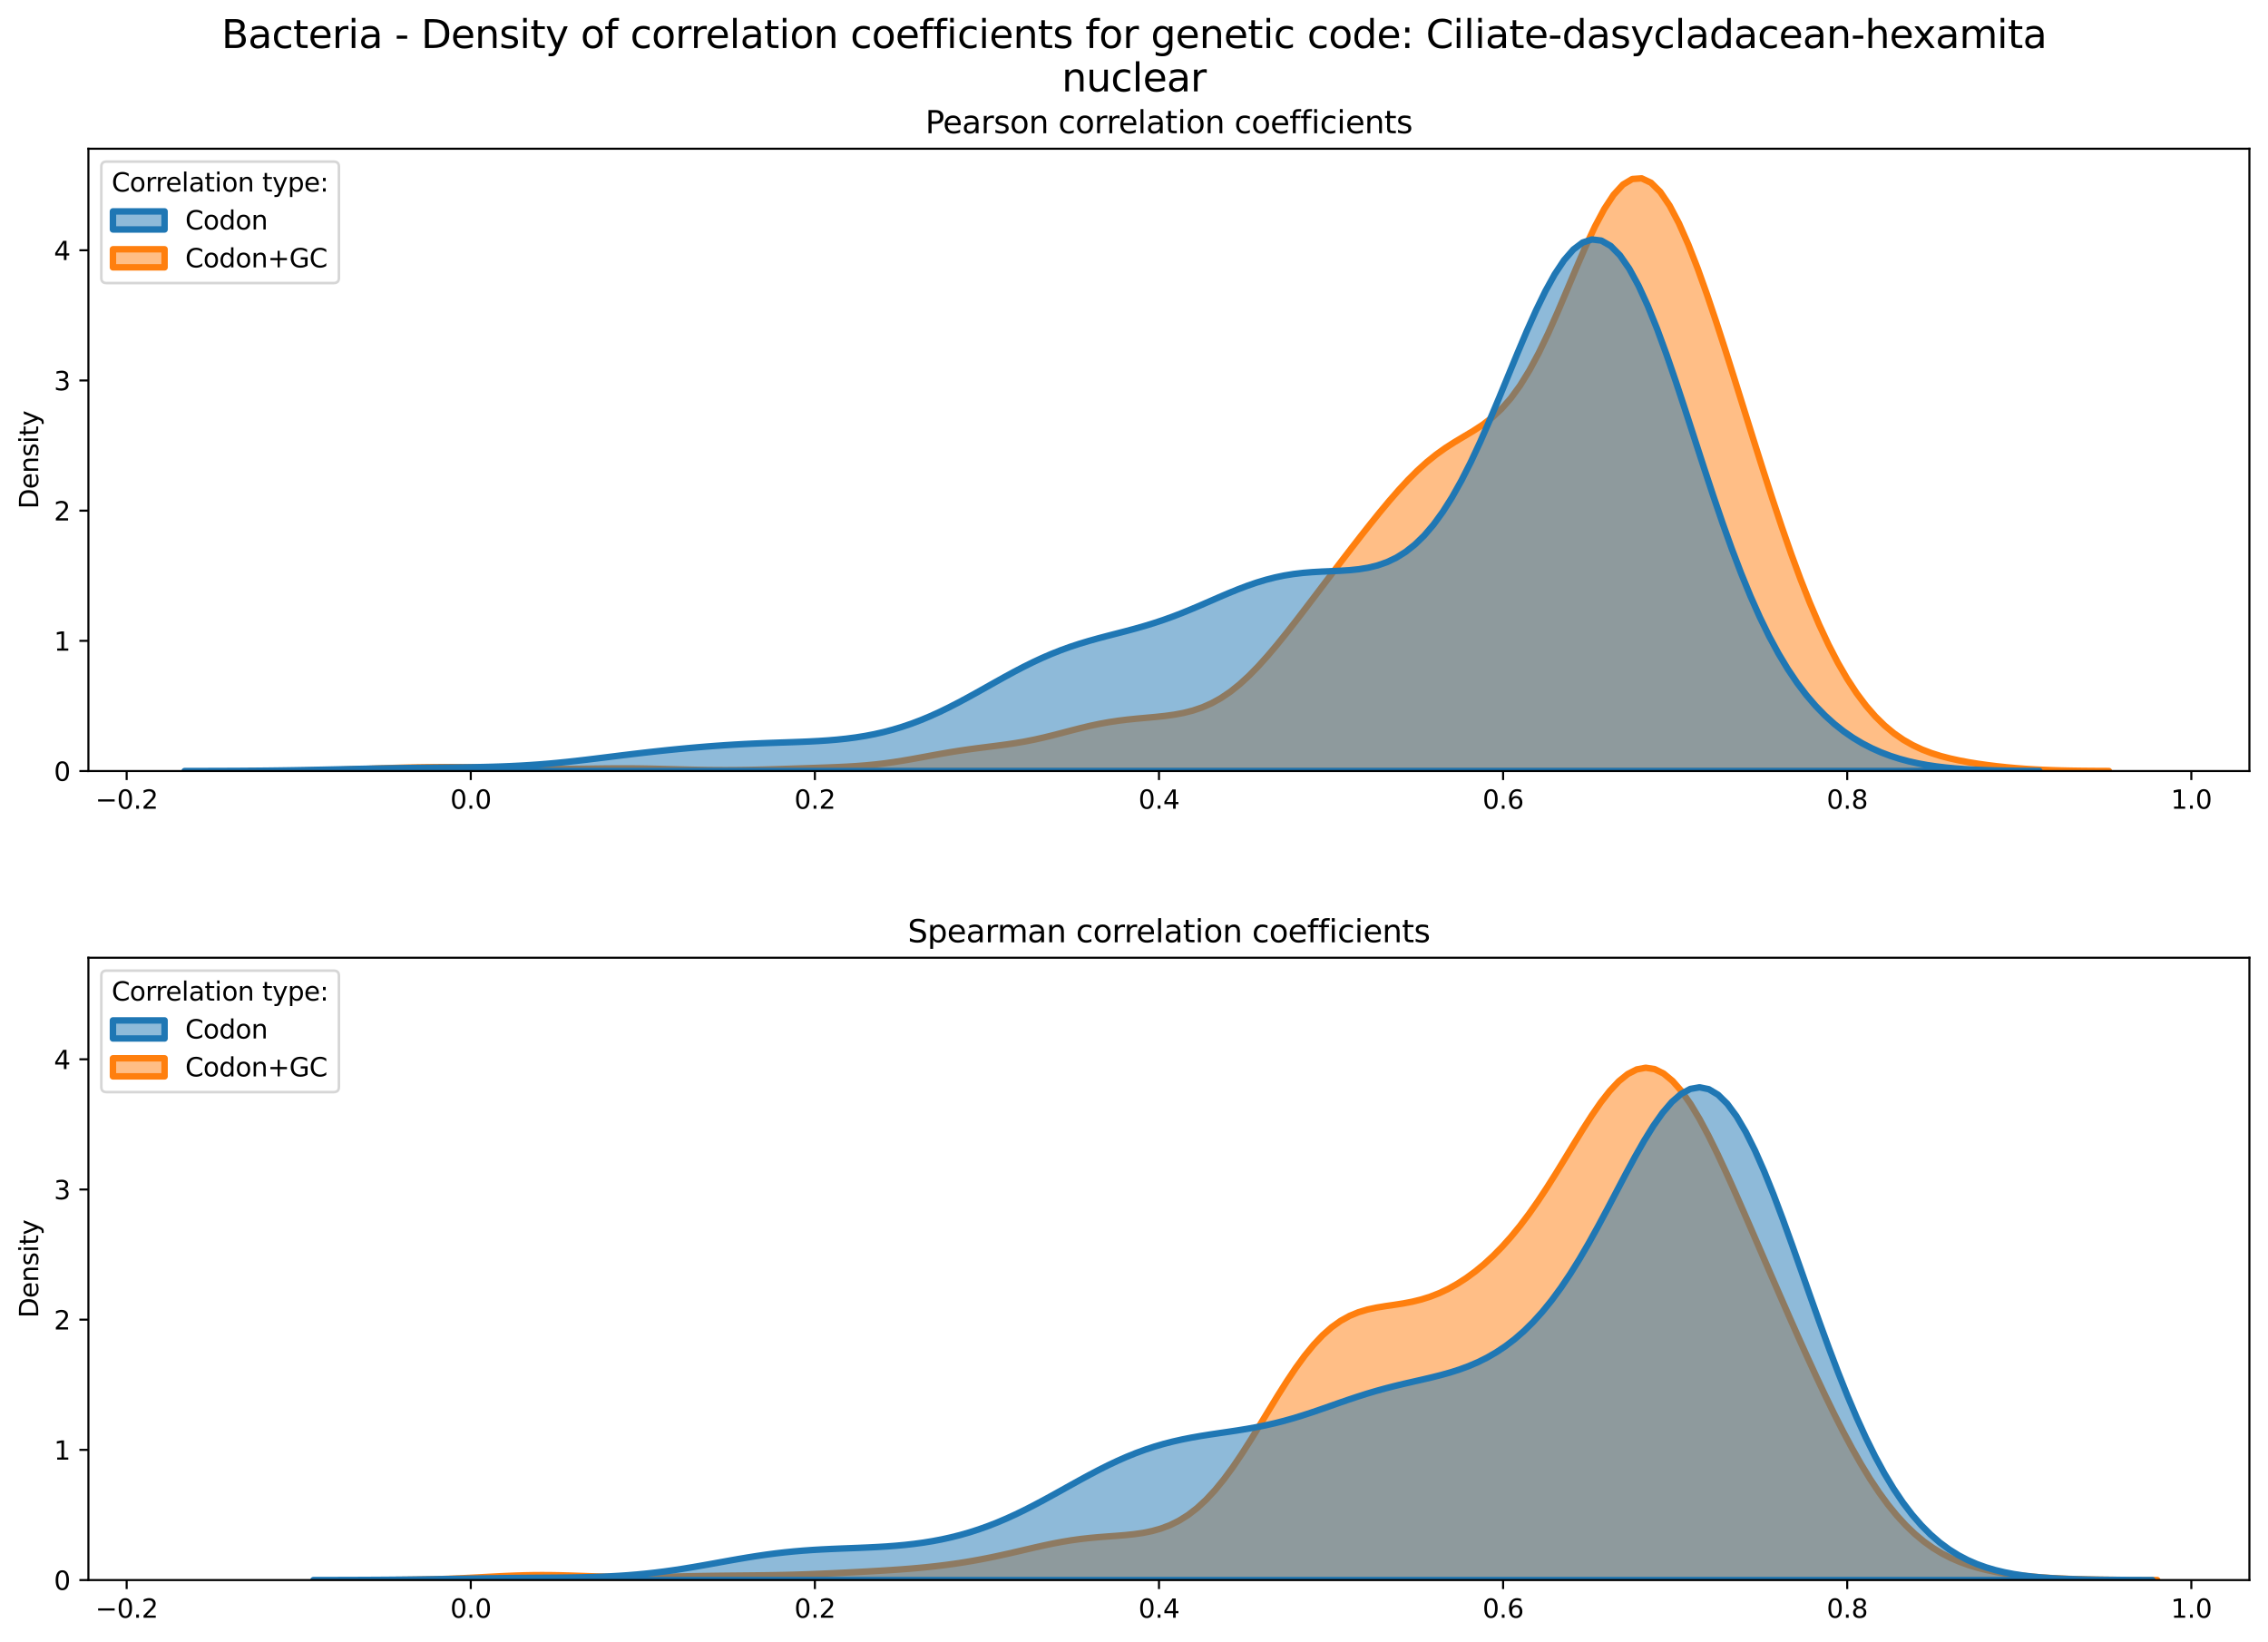 <?xml version="1.0" encoding="utf-8" standalone="no"?>
<!DOCTYPE svg PUBLIC "-//W3C//DTD SVG 1.1//EN"
  "http://www.w3.org/Graphics/SVG/1.1/DTD/svg11.dtd">
<svg xmlns:xlink="http://www.w3.org/1999/xlink" width="878.441pt" height="635.878pt" viewBox="0 0 878.441 635.878" xmlns="http://www.w3.org/2000/svg" version="1.1">
 <defs>
  <style type="text/css">*{stroke-linejoin: round; stroke-linecap: butt}</style>
 </defs>
 <g id="figure_1">
  <g id="patch_1">
   <path d="M 0 635.878 
L 878.441 635.878 
L 878.441 0 
L 0 0 
z
" style="fill: #ffffff"/>
  </g>
  <g id="axes_1">
   <g id="patch_2">
    <path d="M 34.241 298.643 
L 871.241 298.643 
L 871.241 57.6 
L 34.241 57.6 
z
" style="fill: #ffffff"/>
   </g>
   <g id="PolyCollection_1">
    <defs>
     <path id="m2a08088d18" d="M 96.493 -337.246 
L 96.493 -337.235 
L 100.113 -337.235 
L 103.732 -337.235 
L 107.352 -337.235 
L 110.972 -337.235 
L 114.592 -337.235 
L 118.211 -337.235 
L 121.831 -337.235 
L 125.451 -337.235 
L 129.071 -337.235 
L 132.69 -337.235 
L 136.31 -337.235 
L 139.93 -337.235 
L 143.55 -337.235 
L 147.169 -337.235 
L 150.789 -337.235 
L 154.409 -337.235 
L 158.029 -337.235 
L 161.648 -337.235 
L 165.268 -337.235 
L 168.888 -337.235 
L 172.508 -337.235 
L 176.127 -337.235 
L 179.747 -337.235 
L 183.367 -337.235 
L 186.987 -337.235 
L 190.606 -337.235 
L 194.226 -337.235 
L 197.846 -337.235 
L 201.466 -337.235 
L 205.085 -337.235 
L 208.705 -337.235 
L 212.325 -337.235 
L 215.945 -337.235 
L 219.564 -337.235 
L 223.184 -337.235 
L 226.804 -337.235 
L 230.424 -337.235 
L 234.043 -337.235 
L 237.663 -337.235 
L 241.283 -337.235 
L 244.903 -337.235 
L 248.522 -337.235 
L 252.142 -337.235 
L 255.762 -337.235 
L 259.382 -337.235 
L 263.001 -337.235 
L 266.621 -337.235 
L 270.241 -337.235 
L 273.861 -337.235 
L 277.48 -337.235 
L 281.1 -337.235 
L 284.72 -337.235 
L 288.34 -337.235 
L 291.959 -337.235 
L 295.579 -337.235 
L 299.199 -337.235 
L 302.819 -337.235 
L 306.438 -337.235 
L 310.058 -337.235 
L 313.678 -337.235 
L 317.298 -337.235 
L 320.917 -337.235 
L 324.537 -337.235 
L 328.157 -337.235 
L 331.777 -337.235 
L 335.396 -337.235 
L 339.016 -337.235 
L 342.636 -337.235 
L 346.256 -337.235 
L 349.875 -337.235 
L 353.495 -337.235 
L 357.115 -337.235 
L 360.734 -337.235 
L 364.354 -337.235 
L 367.974 -337.235 
L 371.594 -337.235 
L 375.213 -337.235 
L 378.833 -337.235 
L 382.453 -337.235 
L 386.073 -337.235 
L 389.692 -337.235 
L 393.312 -337.235 
L 396.932 -337.235 
L 400.552 -337.235 
L 404.171 -337.235 
L 407.791 -337.235 
L 411.411 -337.235 
L 415.031 -337.235 
L 418.65 -337.235 
L 422.27 -337.235 
L 425.89 -337.235 
L 429.51 -337.235 
L 433.129 -337.235 
L 436.749 -337.235 
L 440.369 -337.235 
L 443.989 -337.235 
L 447.608 -337.235 
L 451.228 -337.235 
L 454.848 -337.235 
L 458.468 -337.235 
L 462.087 -337.235 
L 465.707 -337.235 
L 469.327 -337.235 
L 472.947 -337.235 
L 476.566 -337.235 
L 480.186 -337.235 
L 483.806 -337.235 
L 487.426 -337.235 
L 491.045 -337.235 
L 494.665 -337.235 
L 498.285 -337.235 
L 501.905 -337.235 
L 505.524 -337.235 
L 509.144 -337.235 
L 512.764 -337.235 
L 516.384 -337.235 
L 520.003 -337.235 
L 523.623 -337.235 
L 527.243 -337.235 
L 530.863 -337.235 
L 534.482 -337.235 
L 538.102 -337.235 
L 541.722 -337.235 
L 545.342 -337.235 
L 548.961 -337.235 
L 552.581 -337.235 
L 556.201 -337.235 
L 559.821 -337.235 
L 563.44 -337.235 
L 567.06 -337.235 
L 570.68 -337.235 
L 574.3 -337.235 
L 577.919 -337.235 
L 581.539 -337.235 
L 585.159 -337.235 
L 588.779 -337.235 
L 592.398 -337.235 
L 596.018 -337.235 
L 599.638 -337.235 
L 603.258 -337.235 
L 606.877 -337.235 
L 610.497 -337.235 
L 614.117 -337.235 
L 617.736 -337.235 
L 621.356 -337.235 
L 624.976 -337.235 
L 628.596 -337.235 
L 632.215 -337.235 
L 635.835 -337.235 
L 639.455 -337.235 
L 643.075 -337.235 
L 646.694 -337.235 
L 650.314 -337.235 
L 653.934 -337.235 
L 657.554 -337.235 
L 661.173 -337.235 
L 664.793 -337.235 
L 668.413 -337.235 
L 672.033 -337.235 
L 675.652 -337.235 
L 679.272 -337.235 
L 682.892 -337.235 
L 686.512 -337.235 
L 690.131 -337.235 
L 693.751 -337.235 
L 697.371 -337.235 
L 700.991 -337.235 
L 704.61 -337.235 
L 708.23 -337.235 
L 711.85 -337.235 
L 715.47 -337.235 
L 719.089 -337.235 
L 722.709 -337.235 
L 726.329 -337.235 
L 729.949 -337.235 
L 733.568 -337.235 
L 737.188 -337.235 
L 740.808 -337.235 
L 744.428 -337.235 
L 748.047 -337.235 
L 751.667 -337.235 
L 755.287 -337.235 
L 758.907 -337.235 
L 762.526 -337.235 
L 766.146 -337.235 
L 769.766 -337.235 
L 773.386 -337.235 
L 777.005 -337.235 
L 780.625 -337.235 
L 784.245 -337.235 
L 787.865 -337.235 
L 791.484 -337.235 
L 795.104 -337.235 
L 798.724 -337.235 
L 802.344 -337.235 
L 805.963 -337.235 
L 809.583 -337.235 
L 813.203 -337.235 
L 816.823 -337.235 
L 816.823 -337.255 
L 816.823 -337.255 
L 813.203 -337.27 
L 809.583 -337.293 
L 805.963 -337.329 
L 802.344 -337.381 
L 798.724 -337.455 
L 795.104 -337.559 
L 791.484 -337.697 
L 787.865 -337.876 
L 784.245 -338.103 
L 780.625 -338.38 
L 777.005 -338.711 
L 773.386 -339.099 
L 769.766 -339.546 
L 766.146 -340.058 
L 762.526 -340.644 
L 758.907 -341.321 
L 755.287 -342.113 
L 751.667 -343.056 
L 748.047 -344.194 
L 744.428 -345.581 
L 740.808 -347.277 
L 737.188 -349.345 
L 733.568 -351.85 
L 729.949 -354.853 
L 726.329 -358.413 
L 722.709 -362.582 
L 719.089 -367.406 
L 715.47 -372.926 
L 711.85 -379.171 
L 708.23 -386.162 
L 704.61 -393.902 
L 700.991 -402.376 
L 697.371 -411.55 
L 693.751 -421.364 
L 690.131 -431.738 
L 686.512 -442.578 
L 682.892 -453.775 
L 679.272 -465.215 
L 675.652 -476.781 
L 672.033 -488.351 
L 668.413 -499.797 
L 664.793 -510.975 
L 661.173 -521.721 
L 657.554 -531.845 
L 653.934 -541.129 
L 650.314 -549.334 
L 646.694 -556.215 
L 643.075 -561.541 
L 639.455 -565.114 
L 635.835 -566.8 
L 632.215 -566.542 
L 628.596 -564.375 
L 624.976 -560.427 
L 621.356 -554.913 
L 617.736 -548.115 
L 614.117 -540.364 
L 610.497 -532.014 
L 606.877 -523.416 
L 603.258 -514.901 
L 599.638 -506.757 
L 596.018 -499.221 
L 592.398 -492.464 
L 588.779 -486.586 
L 585.159 -481.614 
L 581.539 -477.504 
L 577.919 -474.147 
L 574.3 -471.381 
L 570.68 -469.016 
L 567.06 -466.847 
L 563.44 -464.684 
L 559.821 -462.367 
L 556.201 -459.78 
L 552.581 -456.858 
L 548.961 -453.579 
L 545.342 -449.962 
L 541.722 -446.047 
L 538.102 -441.89 
L 534.482 -437.544 
L 530.863 -433.059 
L 527.243 -428.472 
L 523.623 -423.812 
L 520.003 -419.1 
L 516.384 -414.352 
L 512.764 -409.582 
L 509.144 -404.807 
L 505.524 -400.048 
L 501.905 -395.335 
L 498.285 -390.707 
L 494.665 -386.217 
L 491.045 -381.924 
L 487.426 -377.895 
L 483.806 -374.192 
L 480.186 -370.872 
L 476.566 -367.976 
L 472.947 -365.523 
L 469.327 -363.509 
L 465.707 -361.909 
L 462.087 -360.677 
L 458.468 -359.755 
L 454.848 -359.077 
L 451.228 -358.578 
L 447.608 -358.192 
L 443.989 -357.862 
L 440.369 -357.534 
L 436.749 -357.166 
L 433.129 -356.721 
L 429.51 -356.177 
L 425.89 -355.52 
L 422.27 -354.753 
L 418.65 -353.894 
L 415.031 -352.97 
L 411.411 -352.019 
L 407.791 -351.082 
L 404.171 -350.195 
L 400.552 -349.388 
L 396.932 -348.674 
L 393.312 -348.055 
L 389.692 -347.515 
L 386.073 -347.032 
L 382.453 -346.576 
L 378.833 -346.118 
L 375.213 -345.633 
L 371.594 -345.104 
L 367.974 -344.525 
L 364.354 -343.901 
L 360.734 -343.245 
L 357.115 -342.575 
L 353.495 -341.917 
L 349.875 -341.292 
L 346.256 -340.721 
L 342.636 -340.218 
L 339.016 -339.792 
L 335.396 -339.442 
L 331.777 -339.162 
L 328.157 -338.942 
L 324.537 -338.767 
L 320.917 -338.623 
L 317.298 -338.495 
L 313.678 -338.375 
L 310.058 -338.256 
L 306.438 -338.137 
L 302.819 -338.018 
L 299.199 -337.903 
L 295.579 -337.799 
L 291.959 -337.71 
L 288.34 -337.642 
L 284.72 -337.599 
L 281.1 -337.582 
L 277.48 -337.594 
L 273.861 -337.632 
L 270.241 -337.695 
L 266.621 -337.776 
L 263.001 -337.871 
L 259.382 -337.969 
L 255.762 -338.065 
L 252.142 -338.148 
L 248.522 -338.212 
L 244.903 -338.252 
L 241.283 -338.265 
L 237.663 -338.253 
L 234.043 -338.221 
L 230.424 -338.175 
L 226.804 -338.125 
L 223.184 -338.081 
L 219.564 -338.051 
L 215.945 -338.042 
L 212.325 -338.058 
L 208.705 -338.099 
L 205.085 -338.163 
L 201.466 -338.245 
L 197.846 -338.338 
L 194.226 -338.434 
L 190.606 -338.526 
L 186.987 -338.609 
L 183.367 -338.676 
L 179.747 -338.726 
L 176.127 -338.756 
L 172.508 -338.766 
L 168.888 -338.754 
L 165.268 -338.721 
L 161.648 -338.666 
L 158.029 -338.59 
L 154.409 -338.495 
L 150.789 -338.383 
L 147.169 -338.259 
L 143.55 -338.126 
L 139.93 -337.992 
L 136.31 -337.861 
L 132.69 -337.739 
L 129.071 -337.629 
L 125.451 -337.535 
L 121.831 -337.456 
L 118.211 -337.393 
L 114.592 -337.345 
L 110.972 -337.309 
L 107.352 -337.283 
L 103.732 -337.265 
L 100.113 -337.253 
L 96.493 -337.246 
z
" style="stroke: #ff7f0e; stroke-width: 2.5"/>
    </defs>
    <g clip-path="url(#pca85458912)">
     <use xlink:href="#m2a08088d18" x="0" y="635.878" style="fill: #ff7f0e; fill-opacity: 0.5; stroke: #ff7f0e; stroke-width: 2.5"/>
    </g>
   </g>
   <g id="PolyCollection_2">
    <defs>
     <path id="m690485031f" d="M 71.506 -337.243 
L 71.506 -337.235 
L 75.116 -337.235 
L 78.726 -337.235 
L 82.336 -337.235 
L 85.946 -337.235 
L 89.556 -337.235 
L 93.166 -337.235 
L 96.776 -337.235 
L 100.386 -337.235 
L 103.996 -337.235 
L 107.606 -337.235 
L 111.216 -337.235 
L 114.826 -337.235 
L 118.436 -337.235 
L 122.046 -337.235 
L 125.656 -337.235 
L 129.266 -337.235 
L 132.876 -337.235 
L 136.486 -337.235 
L 140.096 -337.235 
L 143.706 -337.235 
L 147.316 -337.235 
L 150.926 -337.235 
L 154.536 -337.235 
L 158.146 -337.235 
L 161.756 -337.235 
L 165.366 -337.235 
L 168.976 -337.235 
L 172.586 -337.235 
L 176.196 -337.235 
L 179.806 -337.235 
L 183.416 -337.235 
L 187.026 -337.235 
L 190.636 -337.235 
L 194.246 -337.235 
L 197.856 -337.235 
L 201.466 -337.235 
L 205.076 -337.235 
L 208.686 -337.235 
L 212.296 -337.235 
L 215.905 -337.235 
L 219.515 -337.235 
L 223.125 -337.235 
L 226.735 -337.235 
L 230.345 -337.235 
L 233.955 -337.235 
L 237.565 -337.235 
L 241.175 -337.235 
L 244.785 -337.235 
L 248.395 -337.235 
L 252.005 -337.235 
L 255.615 -337.235 
L 259.225 -337.235 
L 262.835 -337.235 
L 266.445 -337.235 
L 270.055 -337.235 
L 273.665 -337.235 
L 277.275 -337.235 
L 280.885 -337.235 
L 284.495 -337.235 
L 288.105 -337.235 
L 291.715 -337.235 
L 295.325 -337.235 
L 298.935 -337.235 
L 302.545 -337.235 
L 306.155 -337.235 
L 309.765 -337.235 
L 313.375 -337.235 
L 316.985 -337.235 
L 320.595 -337.235 
L 324.205 -337.235 
L 327.815 -337.235 
L 331.425 -337.235 
L 335.035 -337.235 
L 338.645 -337.235 
L 342.255 -337.235 
L 345.865 -337.235 
L 349.475 -337.235 
L 353.085 -337.235 
L 356.695 -337.235 
L 360.305 -337.235 
L 363.915 -337.235 
L 367.524 -337.235 
L 371.134 -337.235 
L 374.744 -337.235 
L 378.354 -337.235 
L 381.964 -337.235 
L 385.574 -337.235 
L 389.184 -337.235 
L 392.794 -337.235 
L 396.404 -337.235 
L 400.014 -337.235 
L 403.624 -337.235 
L 407.234 -337.235 
L 410.844 -337.235 
L 414.454 -337.235 
L 418.064 -337.235 
L 421.674 -337.235 
L 425.284 -337.235 
L 428.894 -337.235 
L 432.504 -337.235 
L 436.114 -337.235 
L 439.724 -337.235 
L 443.334 -337.235 
L 446.944 -337.235 
L 450.554 -337.235 
L 454.164 -337.235 
L 457.774 -337.235 
L 461.384 -337.235 
L 464.994 -337.235 
L 468.604 -337.235 
L 472.214 -337.235 
L 475.824 -337.235 
L 479.434 -337.235 
L 483.044 -337.235 
L 486.654 -337.235 
L 490.264 -337.235 
L 493.874 -337.235 
L 497.484 -337.235 
L 501.094 -337.235 
L 504.704 -337.235 
L 508.314 -337.235 
L 511.924 -337.235 
L 515.534 -337.235 
L 519.143 -337.235 
L 522.753 -337.235 
L 526.363 -337.235 
L 529.973 -337.235 
L 533.583 -337.235 
L 537.193 -337.235 
L 540.803 -337.235 
L 544.413 -337.235 
L 548.023 -337.235 
L 551.633 -337.235 
L 555.243 -337.235 
L 558.853 -337.235 
L 562.463 -337.235 
L 566.073 -337.235 
L 569.683 -337.235 
L 573.293 -337.235 
L 576.903 -337.235 
L 580.513 -337.235 
L 584.123 -337.235 
L 587.733 -337.235 
L 591.343 -337.235 
L 594.953 -337.235 
L 598.563 -337.235 
L 602.173 -337.235 
L 605.783 -337.235 
L 609.393 -337.235 
L 613.003 -337.235 
L 616.613 -337.235 
L 620.223 -337.235 
L 623.833 -337.235 
L 627.443 -337.235 
L 631.053 -337.235 
L 634.663 -337.235 
L 638.273 -337.235 
L 641.883 -337.235 
L 645.493 -337.235 
L 649.103 -337.235 
L 652.713 -337.235 
L 656.323 -337.235 
L 659.933 -337.235 
L 663.543 -337.235 
L 667.153 -337.235 
L 670.762 -337.235 
L 674.372 -337.235 
L 677.982 -337.235 
L 681.592 -337.235 
L 685.202 -337.235 
L 688.812 -337.235 
L 692.422 -337.235 
L 696.032 -337.235 
L 699.642 -337.235 
L 703.252 -337.235 
L 706.862 -337.235 
L 710.472 -337.235 
L 714.082 -337.235 
L 717.692 -337.235 
L 721.302 -337.235 
L 724.912 -337.235 
L 728.522 -337.235 
L 732.132 -337.235 
L 735.742 -337.235 
L 739.352 -337.235 
L 742.962 -337.235 
L 746.572 -337.235 
L 750.182 -337.235 
L 753.792 -337.235 
L 757.402 -337.235 
L 761.012 -337.235 
L 764.622 -337.235 
L 768.232 -337.235 
L 771.842 -337.235 
L 775.452 -337.235 
L 779.062 -337.235 
L 782.672 -337.235 
L 786.282 -337.235 
L 789.892 -337.235 
L 789.892 -337.272 
L 789.892 -337.272 
L 786.282 -337.292 
L 782.672 -337.321 
L 779.062 -337.364 
L 775.452 -337.423 
L 771.842 -337.505 
L 768.232 -337.618 
L 764.622 -337.77 
L 761.012 -337.971 
L 757.402 -338.233 
L 753.792 -338.57 
L 750.182 -338.998 
L 746.572 -339.532 
L 742.962 -340.191 
L 739.352 -340.995 
L 735.742 -341.965 
L 732.132 -343.122 
L 728.522 -344.49 
L 724.912 -346.095 
L 721.302 -347.963 
L 717.692 -350.126 
L 714.082 -352.616 
L 710.472 -355.471 
L 706.862 -358.732 
L 703.252 -362.444 
L 699.642 -366.655 
L 696.032 -371.416 
L 692.422 -376.776 
L 688.812 -382.782 
L 685.202 -389.47 
L 681.592 -396.868 
L 677.982 -404.983 
L 674.372 -413.803 
L 670.762 -423.286 
L 667.153 -433.363 
L 663.543 -443.932 
L 659.933 -454.858 
L 656.323 -465.977 
L 652.713 -477.1 
L 649.103 -488.017 
L 645.493 -498.505 
L 641.883 -508.339 
L 638.273 -517.296 
L 634.663 -525.171 
L 631.053 -531.781 
L 627.443 -536.973 
L 623.833 -540.635 
L 620.223 -542.694 
L 616.613 -543.125 
L 613.003 -541.948 
L 609.393 -539.23 
L 605.783 -535.082 
L 602.173 -529.652 
L 598.563 -523.121 
L 594.953 -515.694 
L 591.343 -507.593 
L 587.733 -499.046 
L 584.123 -490.277 
L 580.513 -481.5 
L 576.903 -472.91 
L 573.293 -464.677 
L 569.683 -456.942 
L 566.073 -449.815 
L 562.463 -443.372 
L 558.853 -437.66 
L 555.243 -432.696 
L 551.633 -428.472 
L 548.023 -424.958 
L 544.413 -422.108 
L 540.803 -419.86 
L 537.193 -418.144 
L 533.583 -416.884 
L 529.973 -415.999 
L 526.363 -415.409 
L 522.753 -415.035 
L 519.143 -414.802 
L 515.534 -414.639 
L 511.924 -414.484 
L 508.314 -414.281 
L 504.704 -413.985 
L 501.094 -413.559 
L 497.484 -412.978 
L 493.874 -412.227 
L 490.264 -411.302 
L 486.654 -410.21 
L 483.044 -408.965 
L 479.434 -407.591 
L 475.824 -406.117 
L 472.214 -404.576 
L 468.604 -403.004 
L 464.994 -401.436 
L 461.384 -399.902 
L 457.774 -398.429 
L 454.164 -397.038 
L 450.554 -395.741 
L 446.944 -394.541 
L 443.334 -393.433 
L 439.724 -392.404 
L 436.114 -391.435 
L 432.504 -390.499 
L 428.894 -389.568 
L 425.284 -388.613 
L 421.674 -387.604 
L 418.064 -386.517 
L 414.454 -385.328 
L 410.844 -384.024 
L 407.234 -382.593 
L 403.624 -381.036 
L 400.014 -379.355 
L 396.404 -377.563 
L 392.794 -375.677 
L 389.184 -373.716 
L 385.574 -371.708 
L 381.964 -369.677 
L 378.354 -367.652 
L 374.744 -365.66 
L 371.134 -363.726 
L 367.524 -361.872 
L 363.915 -360.12 
L 360.305 -358.483 
L 356.695 -356.975 
L 353.085 -355.604 
L 349.475 -354.373 
L 345.865 -353.283 
L 342.255 -352.331 
L 338.645 -351.513 
L 335.035 -350.821 
L 331.425 -350.245 
L 327.815 -349.775 
L 324.205 -349.396 
L 320.595 -349.096 
L 316.985 -348.86 
L 313.375 -348.674 
L 309.765 -348.522 
L 306.155 -348.392 
L 302.545 -348.27 
L 298.935 -348.145 
L 295.325 -348.009 
L 291.715 -347.855 
L 288.105 -347.678 
L 284.495 -347.476 
L 280.885 -347.249 
L 277.275 -346.996 
L 273.665 -346.719 
L 270.055 -346.42 
L 266.445 -346.101 
L 262.835 -345.761 
L 259.225 -345.402 
L 255.615 -345.024 
L 252.005 -344.629 
L 248.395 -344.217 
L 244.785 -343.79 
L 241.175 -343.351 
L 237.565 -342.905 
L 233.955 -342.455 
L 230.345 -342.01 
L 226.735 -341.575 
L 223.125 -341.158 
L 219.515 -340.766 
L 215.905 -340.403 
L 212.296 -340.076 
L 208.686 -339.785 
L 205.076 -339.534 
L 201.466 -339.32 
L 197.856 -339.143 
L 194.246 -338.999 
L 190.636 -338.884 
L 187.026 -338.792 
L 183.416 -338.721 
L 179.806 -338.664 
L 176.196 -338.617 
L 172.586 -338.576 
L 168.976 -338.538 
L 165.366 -338.5 
L 161.756 -338.458 
L 158.146 -338.412 
L 154.536 -338.36 
L 150.926 -338.301 
L 147.316 -338.236 
L 143.706 -338.165 
L 140.096 -338.088 
L 136.486 -338.008 
L 132.876 -337.927 
L 129.266 -337.845 
L 125.656 -337.765 
L 122.046 -337.688 
L 118.436 -337.616 
L 114.826 -337.551 
L 111.216 -337.492 
L 107.606 -337.441 
L 103.996 -337.397 
L 100.386 -337.361 
L 96.776 -337.33 
L 93.166 -337.306 
L 89.556 -337.287 
L 85.946 -337.273 
L 82.336 -337.262 
L 78.726 -337.253 
L 75.116 -337.247 
L 71.506 -337.243 
z
" style="stroke: #1f77b4; stroke-width: 2.5"/>
    </defs>
    <g clip-path="url(#pca85458912)">
     <use xlink:href="#m690485031f" x="0" y="635.878" style="fill: #1f77b4; fill-opacity: 0.5; stroke: #1f77b4; stroke-width: 2.5"/>
    </g>
   </g>
   <g id="matplotlib.axis_1">
    <g id="xtick_1">
     <g id="line2d_1">
      <defs>
       <path id="m29247fd413" d="M 0 0 
L 0 3.5 
" style="stroke: #000000; stroke-width: 0.8"/>
      </defs>
      <g>
       <use xlink:href="#m29247fd413" x="49.06" y="298.643" style="stroke: #000000; stroke-width: 0.8"/>
      </g>
     </g>
     <g id="text_1">
      <!-- −0.2 -->
      <g transform="translate(36.918 313.242) scale(0.1 -0.1)">
       <defs>
        <path id="DejaVuSans-2212" d="M 678 2272 
L 4684 2272 
L 4684 1741 
L 678 1741 
L 678 2272 
z
" transform="scale(0.016)"/>
        <path id="DejaVuSans-30" d="M 2034 4250 
Q 1547 4250 1301 3770 
Q 1056 3291 1056 2328 
Q 1056 1369 1301 889 
Q 1547 409 2034 409 
Q 2525 409 2770 889 
Q 3016 1369 3016 2328 
Q 3016 3291 2770 3770 
Q 2525 4250 2034 4250 
z
M 2034 4750 
Q 2819 4750 3233 4129 
Q 3647 3509 3647 2328 
Q 3647 1150 3233 529 
Q 2819 -91 2034 -91 
Q 1250 -91 836 529 
Q 422 1150 422 2328 
Q 422 3509 836 4129 
Q 1250 4750 2034 4750 
z
" transform="scale(0.016)"/>
        <path id="DejaVuSans-2e" d="M 684 794 
L 1344 794 
L 1344 0 
L 684 0 
L 684 794 
z
" transform="scale(0.016)"/>
        <path id="DejaVuSans-32" d="M 1228 531 
L 3431 531 
L 3431 0 
L 469 0 
L 469 531 
Q 828 903 1448 1529 
Q 2069 2156 2228 2338 
Q 2531 2678 2651 2914 
Q 2772 3150 2772 3378 
Q 2772 3750 2511 3984 
Q 2250 4219 1831 4219 
Q 1534 4219 1204 4116 
Q 875 4013 500 3803 
L 500 4441 
Q 881 4594 1212 4672 
Q 1544 4750 1819 4750 
Q 2544 4750 2975 4387 
Q 3406 4025 3406 3419 
Q 3406 3131 3298 2873 
Q 3191 2616 2906 2266 
Q 2828 2175 2409 1742 
Q 1991 1309 1228 531 
z
" transform="scale(0.016)"/>
       </defs>
       <use xlink:href="#DejaVuSans-2212"/>
       <use xlink:href="#DejaVuSans-30" x="83.789"/>
       <use xlink:href="#DejaVuSans-2e" x="147.412"/>
       <use xlink:href="#DejaVuSans-32" x="179.199"/>
      </g>
     </g>
    </g>
    <g id="xtick_2">
     <g id="line2d_2">
      <g>
       <use xlink:href="#m29247fd413" x="182.34" y="298.643" style="stroke: #000000; stroke-width: 0.8"/>
      </g>
     </g>
     <g id="text_2">
      <!-- 0.0 -->
      <g transform="translate(174.388 313.242) scale(0.1 -0.1)">
       <use xlink:href="#DejaVuSans-30"/>
       <use xlink:href="#DejaVuSans-2e" x="63.623"/>
       <use xlink:href="#DejaVuSans-30" x="95.41"/>
      </g>
     </g>
    </g>
    <g id="xtick_3">
     <g id="line2d_3">
      <g>
       <use xlink:href="#m29247fd413" x="315.62" y="298.643" style="stroke: #000000; stroke-width: 0.8"/>
      </g>
     </g>
     <g id="text_3">
      <!-- 0.2 -->
      <g transform="translate(307.669 313.242) scale(0.1 -0.1)">
       <use xlink:href="#DejaVuSans-30"/>
       <use xlink:href="#DejaVuSans-2e" x="63.623"/>
       <use xlink:href="#DejaVuSans-32" x="95.41"/>
      </g>
     </g>
    </g>
    <g id="xtick_4">
     <g id="line2d_4">
      <g>
       <use xlink:href="#m29247fd413" x="448.9" y="298.643" style="stroke: #000000; stroke-width: 0.8"/>
      </g>
     </g>
     <g id="text_4">
      <!-- 0.4 -->
      <g transform="translate(440.949 313.242) scale(0.1 -0.1)">
       <defs>
        <path id="DejaVuSans-34" d="M 2419 4116 
L 825 1625 
L 2419 1625 
L 2419 4116 
z
M 2253 4666 
L 3047 4666 
L 3047 1625 
L 3713 1625 
L 3713 1100 
L 3047 1100 
L 3047 0 
L 2419 0 
L 2419 1100 
L 313 1100 
L 313 1709 
L 2253 4666 
z
" transform="scale(0.016)"/>
       </defs>
       <use xlink:href="#DejaVuSans-30"/>
       <use xlink:href="#DejaVuSans-2e" x="63.623"/>
       <use xlink:href="#DejaVuSans-34" x="95.41"/>
      </g>
     </g>
    </g>
    <g id="xtick_5">
     <g id="line2d_5">
      <g>
       <use xlink:href="#m29247fd413" x="582.181" y="298.643" style="stroke: #000000; stroke-width: 0.8"/>
      </g>
     </g>
     <g id="text_5">
      <!-- 0.6 -->
      <g transform="translate(574.229 313.242) scale(0.1 -0.1)">
       <defs>
        <path id="DejaVuSans-36" d="M 2113 2584 
Q 1688 2584 1439 2293 
Q 1191 2003 1191 1497 
Q 1191 994 1439 701 
Q 1688 409 2113 409 
Q 2538 409 2786 701 
Q 3034 994 3034 1497 
Q 3034 2003 2786 2293 
Q 2538 2584 2113 2584 
z
M 3366 4563 
L 3366 3988 
Q 3128 4100 2886 4159 
Q 2644 4219 2406 4219 
Q 1781 4219 1451 3797 
Q 1122 3375 1075 2522 
Q 1259 2794 1537 2939 
Q 1816 3084 2150 3084 
Q 2853 3084 3261 2657 
Q 3669 2231 3669 1497 
Q 3669 778 3244 343 
Q 2819 -91 2113 -91 
Q 1303 -91 875 529 
Q 447 1150 447 2328 
Q 447 3434 972 4092 
Q 1497 4750 2381 4750 
Q 2619 4750 2861 4703 
Q 3103 4656 3366 4563 
z
" transform="scale(0.016)"/>
       </defs>
       <use xlink:href="#DejaVuSans-30"/>
       <use xlink:href="#DejaVuSans-2e" x="63.623"/>
       <use xlink:href="#DejaVuSans-36" x="95.41"/>
      </g>
     </g>
    </g>
    <g id="xtick_6">
     <g id="line2d_6">
      <g>
       <use xlink:href="#m29247fd413" x="715.461" y="298.643" style="stroke: #000000; stroke-width: 0.8"/>
      </g>
     </g>
     <g id="text_6">
      <!-- 0.8 -->
      <g transform="translate(707.509 313.242) scale(0.1 -0.1)">
       <defs>
        <path id="DejaVuSans-38" d="M 2034 2216 
Q 1584 2216 1326 1975 
Q 1069 1734 1069 1313 
Q 1069 891 1326 650 
Q 1584 409 2034 409 
Q 2484 409 2743 651 
Q 3003 894 3003 1313 
Q 3003 1734 2745 1975 
Q 2488 2216 2034 2216 
z
M 1403 2484 
Q 997 2584 770 2862 
Q 544 3141 544 3541 
Q 544 4100 942 4425 
Q 1341 4750 2034 4750 
Q 2731 4750 3128 4425 
Q 3525 4100 3525 3541 
Q 3525 3141 3298 2862 
Q 3072 2584 2669 2484 
Q 3125 2378 3379 2068 
Q 3634 1759 3634 1313 
Q 3634 634 3220 271 
Q 2806 -91 2034 -91 
Q 1263 -91 848 271 
Q 434 634 434 1313 
Q 434 1759 690 2068 
Q 947 2378 1403 2484 
z
M 1172 3481 
Q 1172 3119 1398 2916 
Q 1625 2713 2034 2713 
Q 2441 2713 2670 2916 
Q 2900 3119 2900 3481 
Q 2900 3844 2670 4047 
Q 2441 4250 2034 4250 
Q 1625 4250 1398 4047 
Q 1172 3844 1172 3481 
z
" transform="scale(0.016)"/>
       </defs>
       <use xlink:href="#DejaVuSans-30"/>
       <use xlink:href="#DejaVuSans-2e" x="63.623"/>
       <use xlink:href="#DejaVuSans-38" x="95.41"/>
      </g>
     </g>
    </g>
    <g id="xtick_7">
     <g id="line2d_7">
      <g>
       <use xlink:href="#m29247fd413" x="848.741" y="298.643" style="stroke: #000000; stroke-width: 0.8"/>
      </g>
     </g>
     <g id="text_7">
      <!-- 1.0 -->
      <g transform="translate(840.789 313.242) scale(0.1 -0.1)">
       <defs>
        <path id="DejaVuSans-31" d="M 794 531 
L 1825 531 
L 1825 4091 
L 703 3866 
L 703 4441 
L 1819 4666 
L 2450 4666 
L 2450 531 
L 3481 531 
L 3481 0 
L 794 0 
L 794 531 
z
" transform="scale(0.016)"/>
       </defs>
       <use xlink:href="#DejaVuSans-31"/>
       <use xlink:href="#DejaVuSans-2e" x="63.623"/>
       <use xlink:href="#DejaVuSans-30" x="95.41"/>
      </g>
     </g>
    </g>
   </g>
   <g id="matplotlib.axis_2">
    <g id="ytick_1">
     <g id="line2d_8">
      <defs>
       <path id="m10b243f003" d="M 0 0 
L -3.5 0 
" style="stroke: #000000; stroke-width: 0.8"/>
      </defs>
      <g>
       <use xlink:href="#m10b243f003" x="34.241" y="298.643" style="stroke: #000000; stroke-width: 0.8"/>
      </g>
     </g>
     <g id="text_8">
      <!-- 0 -->
      <g transform="translate(20.878 302.443) scale(0.1 -0.1)">
       <use xlink:href="#DejaVuSans-30"/>
      </g>
     </g>
    </g>
    <g id="ytick_2">
     <g id="line2d_9">
      <g>
       <use xlink:href="#m10b243f003" x="34.241" y="248.216" style="stroke: #000000; stroke-width: 0.8"/>
      </g>
     </g>
     <g id="text_9">
      <!-- 1 -->
      <g transform="translate(20.878 252.015) scale(0.1 -0.1)">
       <use xlink:href="#DejaVuSans-31"/>
      </g>
     </g>
    </g>
    <g id="ytick_3">
     <g id="line2d_10">
      <g>
       <use xlink:href="#m10b243f003" x="34.241" y="197.789" style="stroke: #000000; stroke-width: 0.8"/>
      </g>
     </g>
     <g id="text_10">
      <!-- 2 -->
      <g transform="translate(20.878 201.588) scale(0.1 -0.1)">
       <use xlink:href="#DejaVuSans-32"/>
      </g>
     </g>
    </g>
    <g id="ytick_4">
     <g id="line2d_11">
      <g>
       <use xlink:href="#m10b243f003" x="34.241" y="147.361" style="stroke: #000000; stroke-width: 0.8"/>
      </g>
     </g>
     <g id="text_11">
      <!-- 3 -->
      <g transform="translate(20.878 151.161) scale(0.1 -0.1)">
       <defs>
        <path id="DejaVuSans-33" d="M 2597 2516 
Q 3050 2419 3304 2112 
Q 3559 1806 3559 1356 
Q 3559 666 3084 287 
Q 2609 -91 1734 -91 
Q 1441 -91 1130 -33 
Q 819 25 488 141 
L 488 750 
Q 750 597 1062 519 
Q 1375 441 1716 441 
Q 2309 441 2620 675 
Q 2931 909 2931 1356 
Q 2931 1769 2642 2001 
Q 2353 2234 1838 2234 
L 1294 2234 
L 1294 2753 
L 1863 2753 
Q 2328 2753 2575 2939 
Q 2822 3125 2822 3475 
Q 2822 3834 2567 4026 
Q 2313 4219 1838 4219 
Q 1578 4219 1281 4162 
Q 984 4106 628 3988 
L 628 4550 
Q 988 4650 1302 4700 
Q 1616 4750 1894 4750 
Q 2613 4750 3031 4423 
Q 3450 4097 3450 3541 
Q 3450 3153 3228 2886 
Q 3006 2619 2597 2516 
z
" transform="scale(0.016)"/>
       </defs>
       <use xlink:href="#DejaVuSans-33"/>
      </g>
     </g>
    </g>
    <g id="ytick_5">
     <g id="line2d_12">
      <g>
       <use xlink:href="#m10b243f003" x="34.241" y="96.934" style="stroke: #000000; stroke-width: 0.8"/>
      </g>
     </g>
     <g id="text_12">
      <!-- 4 -->
      <g transform="translate(20.878 100.733) scale(0.1 -0.1)">
       <use xlink:href="#DejaVuSans-34"/>
      </g>
     </g>
    </g>
    <g id="text_13">
     <!-- Density -->
     <g transform="translate(14.798 197.13) rotate(-90) scale(0.1 -0.1)">
      <defs>
       <path id="DejaVuSans-44" d="M 1259 4147 
L 1259 519 
L 2022 519 
Q 2988 519 3436 956 
Q 3884 1394 3884 2338 
Q 3884 3275 3436 3711 
Q 2988 4147 2022 4147 
L 1259 4147 
z
M 628 4666 
L 1925 4666 
Q 3281 4666 3915 4102 
Q 4550 3538 4550 2338 
Q 4550 1131 3912 565 
Q 3275 0 1925 0 
L 628 0 
L 628 4666 
z
" transform="scale(0.016)"/>
       <path id="DejaVuSans-65" d="M 3597 1894 
L 3597 1613 
L 953 1613 
Q 991 1019 1311 708 
Q 1631 397 2203 397 
Q 2534 397 2845 478 
Q 3156 559 3463 722 
L 3463 178 
Q 3153 47 2828 -22 
Q 2503 -91 2169 -91 
Q 1331 -91 842 396 
Q 353 884 353 1716 
Q 353 2575 817 3079 
Q 1281 3584 2069 3584 
Q 2775 3584 3186 3129 
Q 3597 2675 3597 1894 
z
M 3022 2063 
Q 3016 2534 2758 2815 
Q 2500 3097 2075 3097 
Q 1594 3097 1305 2825 
Q 1016 2553 972 2059 
L 3022 2063 
z
" transform="scale(0.016)"/>
       <path id="DejaVuSans-6e" d="M 3513 2113 
L 3513 0 
L 2938 0 
L 2938 2094 
Q 2938 2591 2744 2837 
Q 2550 3084 2163 3084 
Q 1697 3084 1428 2787 
Q 1159 2491 1159 1978 
L 1159 0 
L 581 0 
L 581 3500 
L 1159 3500 
L 1159 2956 
Q 1366 3272 1645 3428 
Q 1925 3584 2291 3584 
Q 2894 3584 3203 3211 
Q 3513 2838 3513 2113 
z
" transform="scale(0.016)"/>
       <path id="DejaVuSans-73" d="M 2834 3397 
L 2834 2853 
Q 2591 2978 2328 3040 
Q 2066 3103 1784 3103 
Q 1356 3103 1142 2972 
Q 928 2841 928 2578 
Q 928 2378 1081 2264 
Q 1234 2150 1697 2047 
L 1894 2003 
Q 2506 1872 2764 1633 
Q 3022 1394 3022 966 
Q 3022 478 2636 193 
Q 2250 -91 1575 -91 
Q 1294 -91 989 -36 
Q 684 19 347 128 
L 347 722 
Q 666 556 975 473 
Q 1284 391 1588 391 
Q 1994 391 2212 530 
Q 2431 669 2431 922 
Q 2431 1156 2273 1281 
Q 2116 1406 1581 1522 
L 1381 1569 
Q 847 1681 609 1914 
Q 372 2147 372 2553 
Q 372 3047 722 3315 
Q 1072 3584 1716 3584 
Q 2034 3584 2315 3537 
Q 2597 3491 2834 3397 
z
" transform="scale(0.016)"/>
       <path id="DejaVuSans-69" d="M 603 3500 
L 1178 3500 
L 1178 0 
L 603 0 
L 603 3500 
z
M 603 4863 
L 1178 4863 
L 1178 4134 
L 603 4134 
L 603 4863 
z
" transform="scale(0.016)"/>
       <path id="DejaVuSans-74" d="M 1172 4494 
L 1172 3500 
L 2356 3500 
L 2356 3053 
L 1172 3053 
L 1172 1153 
Q 1172 725 1289 603 
Q 1406 481 1766 481 
L 2356 481 
L 2356 0 
L 1766 0 
Q 1100 0 847 248 
Q 594 497 594 1153 
L 594 3053 
L 172 3053 
L 172 3500 
L 594 3500 
L 594 4494 
L 1172 4494 
z
" transform="scale(0.016)"/>
       <path id="DejaVuSans-79" d="M 2059 -325 
Q 1816 -950 1584 -1140 
Q 1353 -1331 966 -1331 
L 506 -1331 
L 506 -850 
L 844 -850 
Q 1081 -850 1212 -737 
Q 1344 -625 1503 -206 
L 1606 56 
L 191 3500 
L 800 3500 
L 1894 763 
L 2988 3500 
L 3597 3500 
L 2059 -325 
z
" transform="scale(0.016)"/>
      </defs>
      <use xlink:href="#DejaVuSans-44"/>
      <use xlink:href="#DejaVuSans-65" x="77.002"/>
      <use xlink:href="#DejaVuSans-6e" x="138.525"/>
      <use xlink:href="#DejaVuSans-73" x="201.904"/>
      <use xlink:href="#DejaVuSans-69" x="254.004"/>
      <use xlink:href="#DejaVuSans-74" x="281.787"/>
      <use xlink:href="#DejaVuSans-79" x="320.996"/>
     </g>
    </g>
   </g>
   <g id="patch_3">
    <path d="M 34.241 298.643 
L 34.241 57.6 
" style="fill: none; stroke: #000000; stroke-width: 0.8; stroke-linejoin: miter; stroke-linecap: square"/>
   </g>
   <g id="patch_4">
    <path d="M 871.241 298.643 
L 871.241 57.6 
" style="fill: none; stroke: #000000; stroke-width: 0.8; stroke-linejoin: miter; stroke-linecap: square"/>
   </g>
   <g id="patch_5">
    <path d="M 34.241 298.643 
L 871.241 298.643 
" style="fill: none; stroke: #000000; stroke-width: 0.8; stroke-linejoin: miter; stroke-linecap: square"/>
   </g>
   <g id="patch_6">
    <path d="M 34.241 57.6 
L 871.241 57.6 
" style="fill: none; stroke: #000000; stroke-width: 0.8; stroke-linejoin: miter; stroke-linecap: square"/>
   </g>
   <g id="text_14">
    <!-- Pearson correlation coefficients -->
    <g transform="translate(358.408 51.6) scale(0.12 -0.12)">
     <defs>
      <path id="DejaVuSans-50" d="M 1259 4147 
L 1259 2394 
L 2053 2394 
Q 2494 2394 2734 2622 
Q 2975 2850 2975 3272 
Q 2975 3691 2734 3919 
Q 2494 4147 2053 4147 
L 1259 4147 
z
M 628 4666 
L 2053 4666 
Q 2838 4666 3239 4311 
Q 3641 3956 3641 3272 
Q 3641 2581 3239 2228 
Q 2838 1875 2053 1875 
L 1259 1875 
L 1259 0 
L 628 0 
L 628 4666 
z
" transform="scale(0.016)"/>
      <path id="DejaVuSans-61" d="M 2194 1759 
Q 1497 1759 1228 1600 
Q 959 1441 959 1056 
Q 959 750 1161 570 
Q 1363 391 1709 391 
Q 2188 391 2477 730 
Q 2766 1069 2766 1631 
L 2766 1759 
L 2194 1759 
z
M 3341 1997 
L 3341 0 
L 2766 0 
L 2766 531 
Q 2569 213 2275 61 
Q 1981 -91 1556 -91 
Q 1019 -91 701 211 
Q 384 513 384 1019 
Q 384 1609 779 1909 
Q 1175 2209 1959 2209 
L 2766 2209 
L 2766 2266 
Q 2766 2663 2505 2880 
Q 2244 3097 1772 3097 
Q 1472 3097 1187 3025 
Q 903 2953 641 2809 
L 641 3341 
Q 956 3463 1253 3523 
Q 1550 3584 1831 3584 
Q 2591 3584 2966 3190 
Q 3341 2797 3341 1997 
z
" transform="scale(0.016)"/>
      <path id="DejaVuSans-72" d="M 2631 2963 
Q 2534 3019 2420 3045 
Q 2306 3072 2169 3072 
Q 1681 3072 1420 2755 
Q 1159 2438 1159 1844 
L 1159 0 
L 581 0 
L 581 3500 
L 1159 3500 
L 1159 2956 
Q 1341 3275 1631 3429 
Q 1922 3584 2338 3584 
Q 2397 3584 2469 3576 
Q 2541 3569 2628 3553 
L 2631 2963 
z
" transform="scale(0.016)"/>
      <path id="DejaVuSans-6f" d="M 1959 3097 
Q 1497 3097 1228 2736 
Q 959 2375 959 1747 
Q 959 1119 1226 758 
Q 1494 397 1959 397 
Q 2419 397 2687 759 
Q 2956 1122 2956 1747 
Q 2956 2369 2687 2733 
Q 2419 3097 1959 3097 
z
M 1959 3584 
Q 2709 3584 3137 3096 
Q 3566 2609 3566 1747 
Q 3566 888 3137 398 
Q 2709 -91 1959 -91 
Q 1206 -91 779 398 
Q 353 888 353 1747 
Q 353 2609 779 3096 
Q 1206 3584 1959 3584 
z
" transform="scale(0.016)"/>
      <path id="DejaVuSans-20" transform="scale(0.016)"/>
      <path id="DejaVuSans-63" d="M 3122 3366 
L 3122 2828 
Q 2878 2963 2633 3030 
Q 2388 3097 2138 3097 
Q 1578 3097 1268 2742 
Q 959 2388 959 1747 
Q 959 1106 1268 751 
Q 1578 397 2138 397 
Q 2388 397 2633 464 
Q 2878 531 3122 666 
L 3122 134 
Q 2881 22 2623 -34 
Q 2366 -91 2075 -91 
Q 1284 -91 818 406 
Q 353 903 353 1747 
Q 353 2603 823 3093 
Q 1294 3584 2113 3584 
Q 2378 3584 2631 3529 
Q 2884 3475 3122 3366 
z
" transform="scale(0.016)"/>
      <path id="DejaVuSans-6c" d="M 603 4863 
L 1178 4863 
L 1178 0 
L 603 0 
L 603 4863 
z
" transform="scale(0.016)"/>
      <path id="DejaVuSans-66" d="M 2375 4863 
L 2375 4384 
L 1825 4384 
Q 1516 4384 1395 4259 
Q 1275 4134 1275 3809 
L 1275 3500 
L 2222 3500 
L 2222 3053 
L 1275 3053 
L 1275 0 
L 697 0 
L 697 3053 
L 147 3053 
L 147 3500 
L 697 3500 
L 697 3744 
Q 697 4328 969 4595 
Q 1241 4863 1831 4863 
L 2375 4863 
z
" transform="scale(0.016)"/>
     </defs>
     <use xlink:href="#DejaVuSans-50"/>
     <use xlink:href="#DejaVuSans-65" x="56.678"/>
     <use xlink:href="#DejaVuSans-61" x="118.201"/>
     <use xlink:href="#DejaVuSans-72" x="179.48"/>
     <use xlink:href="#DejaVuSans-73" x="220.594"/>
     <use xlink:href="#DejaVuSans-6f" x="272.693"/>
     <use xlink:href="#DejaVuSans-6e" x="333.875"/>
     <use xlink:href="#DejaVuSans-20" x="397.254"/>
     <use xlink:href="#DejaVuSans-63" x="429.041"/>
     <use xlink:href="#DejaVuSans-6f" x="484.021"/>
     <use xlink:href="#DejaVuSans-72" x="545.203"/>
     <use xlink:href="#DejaVuSans-72" x="584.566"/>
     <use xlink:href="#DejaVuSans-65" x="623.43"/>
     <use xlink:href="#DejaVuSans-6c" x="684.953"/>
     <use xlink:href="#DejaVuSans-61" x="712.736"/>
     <use xlink:href="#DejaVuSans-74" x="774.016"/>
     <use xlink:href="#DejaVuSans-69" x="813.225"/>
     <use xlink:href="#DejaVuSans-6f" x="841.008"/>
     <use xlink:href="#DejaVuSans-6e" x="902.189"/>
     <use xlink:href="#DejaVuSans-20" x="965.568"/>
     <use xlink:href="#DejaVuSans-63" x="997.355"/>
     <use xlink:href="#DejaVuSans-6f" x="1052.336"/>
     <use xlink:href="#DejaVuSans-65" x="1113.518"/>
     <use xlink:href="#DejaVuSans-66" x="1175.041"/>
     <use xlink:href="#DejaVuSans-66" x="1210.246"/>
     <use xlink:href="#DejaVuSans-69" x="1245.451"/>
     <use xlink:href="#DejaVuSans-63" x="1273.234"/>
     <use xlink:href="#DejaVuSans-69" x="1328.215"/>
     <use xlink:href="#DejaVuSans-65" x="1355.998"/>
     <use xlink:href="#DejaVuSans-6e" x="1417.521"/>
     <use xlink:href="#DejaVuSans-74" x="1480.9"/>
     <use xlink:href="#DejaVuSans-73" x="1520.109"/>
    </g>
   </g>
   <g id="legend_1">
    <g id="patch_7">
     <path d="M 41.241 109.634 
L 129.266 109.634 
Q 131.266 109.634 131.266 107.634 
L 131.266 64.6 
Q 131.266 62.6 129.266 62.6 
L 41.241 62.6 
Q 39.241 62.6 39.241 64.6 
L 39.241 107.634 
Q 39.241 109.634 41.241 109.634 
z
" style="fill: #ffffff; opacity: 0.8; stroke: #cccccc; stroke-linejoin: miter"/>
    </g>
    <g id="text_15">
     <!-- Correlation type: -->
     <g transform="translate(43.241 74.198) scale(0.1 -0.1)">
      <defs>
       <path id="DejaVuSans-43" d="M 4122 4306 
L 4122 3641 
Q 3803 3938 3442 4084 
Q 3081 4231 2675 4231 
Q 1875 4231 1450 3742 
Q 1025 3253 1025 2328 
Q 1025 1406 1450 917 
Q 1875 428 2675 428 
Q 3081 428 3442 575 
Q 3803 722 4122 1019 
L 4122 359 
Q 3791 134 3420 21 
Q 3050 -91 2638 -91 
Q 1578 -91 968 557 
Q 359 1206 359 2328 
Q 359 3453 968 4101 
Q 1578 4750 2638 4750 
Q 3056 4750 3426 4639 
Q 3797 4528 4122 4306 
z
" transform="scale(0.016)"/>
       <path id="DejaVuSans-70" d="M 1159 525 
L 1159 -1331 
L 581 -1331 
L 581 3500 
L 1159 3500 
L 1159 2969 
Q 1341 3281 1617 3432 
Q 1894 3584 2278 3584 
Q 2916 3584 3314 3078 
Q 3713 2572 3713 1747 
Q 3713 922 3314 415 
Q 2916 -91 2278 -91 
Q 1894 -91 1617 61 
Q 1341 213 1159 525 
z
M 3116 1747 
Q 3116 2381 2855 2742 
Q 2594 3103 2138 3103 
Q 1681 3103 1420 2742 
Q 1159 2381 1159 1747 
Q 1159 1113 1420 752 
Q 1681 391 2138 391 
Q 2594 391 2855 752 
Q 3116 1113 3116 1747 
z
" transform="scale(0.016)"/>
       <path id="DejaVuSans-3a" d="M 750 794 
L 1409 794 
L 1409 0 
L 750 0 
L 750 794 
z
M 750 3309 
L 1409 3309 
L 1409 2516 
L 750 2516 
L 750 3309 
z
" transform="scale(0.016)"/>
      </defs>
      <use xlink:href="#DejaVuSans-43"/>
      <use xlink:href="#DejaVuSans-6f" x="69.824"/>
      <use xlink:href="#DejaVuSans-72" x="131.006"/>
      <use xlink:href="#DejaVuSans-72" x="170.369"/>
      <use xlink:href="#DejaVuSans-65" x="209.232"/>
      <use xlink:href="#DejaVuSans-6c" x="270.756"/>
      <use xlink:href="#DejaVuSans-61" x="298.539"/>
      <use xlink:href="#DejaVuSans-74" x="359.818"/>
      <use xlink:href="#DejaVuSans-69" x="399.027"/>
      <use xlink:href="#DejaVuSans-6f" x="426.811"/>
      <use xlink:href="#DejaVuSans-6e" x="487.992"/>
      <use xlink:href="#DejaVuSans-20" x="551.371"/>
      <use xlink:href="#DejaVuSans-74" x="583.158"/>
      <use xlink:href="#DejaVuSans-79" x="622.367"/>
      <use xlink:href="#DejaVuSans-70" x="681.547"/>
      <use xlink:href="#DejaVuSans-65" x="745.023"/>
      <use xlink:href="#DejaVuSans-3a" x="806.547"/>
     </g>
    </g>
    <g id="patch_8">
     <path d="M 43.745 88.877 
L 63.745 88.877 
L 63.745 81.877 
L 43.745 81.877 
z
" style="fill: #1f77b4; fill-opacity: 0.5; stroke: #1f77b4; stroke-width: 2.5; stroke-linejoin: miter"/>
    </g>
    <g id="text_16">
     <!-- Codon -->
     <g transform="translate(71.745 88.877) scale(0.1 -0.1)">
      <defs>
       <path id="DejaVuSans-64" d="M 2906 2969 
L 2906 4863 
L 3481 4863 
L 3481 0 
L 2906 0 
L 2906 525 
Q 2725 213 2448 61 
Q 2172 -91 1784 -91 
Q 1150 -91 751 415 
Q 353 922 353 1747 
Q 353 2572 751 3078 
Q 1150 3584 1784 3584 
Q 2172 3584 2448 3432 
Q 2725 3281 2906 2969 
z
M 947 1747 
Q 947 1113 1208 752 
Q 1469 391 1925 391 
Q 2381 391 2643 752 
Q 2906 1113 2906 1747 
Q 2906 2381 2643 2742 
Q 2381 3103 1925 3103 
Q 1469 3103 1208 2742 
Q 947 2381 947 1747 
z
" transform="scale(0.016)"/>
      </defs>
      <use xlink:href="#DejaVuSans-43"/>
      <use xlink:href="#DejaVuSans-6f" x="69.824"/>
      <use xlink:href="#DejaVuSans-64" x="131.006"/>
      <use xlink:href="#DejaVuSans-6f" x="194.482"/>
      <use xlink:href="#DejaVuSans-6e" x="255.664"/>
     </g>
    </g>
    <g id="patch_9">
     <path d="M 43.745 103.555 
L 63.745 103.555 
L 63.745 96.555 
L 43.745 96.555 
z
" style="fill: #ff7f0e; fill-opacity: 0.5; stroke: #ff7f0e; stroke-width: 2.5; stroke-linejoin: miter"/>
    </g>
    <g id="text_17">
     <!-- Codon+GC -->
     <g transform="translate(71.745 103.555) scale(0.1 -0.1)">
      <defs>
       <path id="DejaVuSans-2b" d="M 2944 4013 
L 2944 2272 
L 4684 2272 
L 4684 1741 
L 2944 1741 
L 2944 0 
L 2419 0 
L 2419 1741 
L 678 1741 
L 678 2272 
L 2419 2272 
L 2419 4013 
L 2944 4013 
z
" transform="scale(0.016)"/>
       <path id="DejaVuSans-47" d="M 3809 666 
L 3809 1919 
L 2778 1919 
L 2778 2438 
L 4434 2438 
L 4434 434 
Q 4069 175 3628 42 
Q 3188 -91 2688 -91 
Q 1594 -91 976 548 
Q 359 1188 359 2328 
Q 359 3472 976 4111 
Q 1594 4750 2688 4750 
Q 3144 4750 3555 4637 
Q 3966 4525 4313 4306 
L 4313 3634 
Q 3963 3931 3569 4081 
Q 3175 4231 2741 4231 
Q 1884 4231 1454 3753 
Q 1025 3275 1025 2328 
Q 1025 1384 1454 906 
Q 1884 428 2741 428 
Q 3075 428 3337 486 
Q 3600 544 3809 666 
z
" transform="scale(0.016)"/>
      </defs>
      <use xlink:href="#DejaVuSans-43"/>
      <use xlink:href="#DejaVuSans-6f" x="69.824"/>
      <use xlink:href="#DejaVuSans-64" x="131.006"/>
      <use xlink:href="#DejaVuSans-6f" x="194.482"/>
      <use xlink:href="#DejaVuSans-6e" x="255.664"/>
      <use xlink:href="#DejaVuSans-2b" x="319.043"/>
      <use xlink:href="#DejaVuSans-47" x="402.832"/>
      <use xlink:href="#DejaVuSans-43" x="480.322"/>
     </g>
    </g>
   </g>
  </g>
  <g id="axes_2">
   <g id="patch_10">
    <path d="M 34.241 612 
L 871.241 612 
L 871.241 370.957 
L 34.241 370.957 
z
" style="fill: #ffffff"/>
   </g>
   <g id="PolyCollection_3">
    <defs>
     <path id="m283bf057f5" d="M 143.843 -23.898 
L 143.843 -23.878 
L 147.318 -23.878 
L 150.794 -23.878 
L 154.27 -23.878 
L 157.746 -23.878 
L 161.222 -23.878 
L 164.698 -23.878 
L 168.173 -23.878 
L 171.649 -23.878 
L 175.125 -23.878 
L 178.601 -23.878 
L 182.077 -23.878 
L 185.553 -23.878 
L 189.028 -23.878 
L 192.504 -23.878 
L 195.98 -23.878 
L 199.456 -23.878 
L 202.932 -23.878 
L 206.408 -23.878 
L 209.884 -23.878 
L 213.359 -23.878 
L 216.835 -23.878 
L 220.311 -23.878 
L 223.787 -23.878 
L 227.263 -23.878 
L 230.739 -23.878 
L 234.214 -23.878 
L 237.69 -23.878 
L 241.166 -23.878 
L 244.642 -23.878 
L 248.118 -23.878 
L 251.594 -23.878 
L 255.069 -23.878 
L 258.545 -23.878 
L 262.021 -23.878 
L 265.497 -23.878 
L 268.973 -23.878 
L 272.449 -23.878 
L 275.924 -23.878 
L 279.4 -23.878 
L 282.876 -23.878 
L 286.352 -23.878 
L 289.828 -23.878 
L 293.304 -23.878 
L 296.78 -23.878 
L 300.255 -23.878 
L 303.731 -23.878 
L 307.207 -23.878 
L 310.683 -23.878 
L 314.159 -23.878 
L 317.635 -23.878 
L 321.11 -23.878 
L 324.586 -23.878 
L 328.062 -23.878 
L 331.538 -23.878 
L 335.014 -23.878 
L 338.49 -23.878 
L 341.965 -23.878 
L 345.441 -23.878 
L 348.917 -23.878 
L 352.393 -23.878 
L 355.869 -23.878 
L 359.345 -23.878 
L 362.82 -23.878 
L 366.296 -23.878 
L 369.772 -23.878 
L 373.248 -23.878 
L 376.724 -23.878 
L 380.2 -23.878 
L 383.675 -23.878 
L 387.151 -23.878 
L 390.627 -23.878 
L 394.103 -23.878 
L 397.579 -23.878 
L 401.055 -23.878 
L 404.531 -23.878 
L 408.006 -23.878 
L 411.482 -23.878 
L 414.958 -23.878 
L 418.434 -23.878 
L 421.91 -23.878 
L 425.386 -23.878 
L 428.861 -23.878 
L 432.337 -23.878 
L 435.813 -23.878 
L 439.289 -23.878 
L 442.765 -23.878 
L 446.241 -23.878 
L 449.716 -23.878 
L 453.192 -23.878 
L 456.668 -23.878 
L 460.144 -23.878 
L 463.62 -23.878 
L 467.096 -23.878 
L 470.571 -23.878 
L 474.047 -23.878 
L 477.523 -23.878 
L 480.999 -23.878 
L 484.475 -23.878 
L 487.951 -23.878 
L 491.427 -23.878 
L 494.902 -23.878 
L 498.378 -23.878 
L 501.854 -23.878 
L 505.33 -23.878 
L 508.806 -23.878 
L 512.282 -23.878 
L 515.757 -23.878 
L 519.233 -23.878 
L 522.709 -23.878 
L 526.185 -23.878 
L 529.661 -23.878 
L 533.137 -23.878 
L 536.612 -23.878 
L 540.088 -23.878 
L 543.564 -23.878 
L 547.04 -23.878 
L 550.516 -23.878 
L 553.992 -23.878 
L 557.467 -23.878 
L 560.943 -23.878 
L 564.419 -23.878 
L 567.895 -23.878 
L 571.371 -23.878 
L 574.847 -23.878 
L 578.322 -23.878 
L 581.798 -23.878 
L 585.274 -23.878 
L 588.75 -23.878 
L 592.226 -23.878 
L 595.702 -23.878 
L 599.178 -23.878 
L 602.653 -23.878 
L 606.129 -23.878 
L 609.605 -23.878 
L 613.081 -23.878 
L 616.557 -23.878 
L 620.033 -23.878 
L 623.508 -23.878 
L 626.984 -23.878 
L 630.46 -23.878 
L 633.936 -23.878 
L 637.412 -23.878 
L 640.888 -23.878 
L 644.363 -23.878 
L 647.839 -23.878 
L 651.315 -23.878 
L 654.791 -23.878 
L 658.267 -23.878 
L 661.743 -23.878 
L 665.218 -23.878 
L 668.694 -23.878 
L 672.17 -23.878 
L 675.646 -23.878 
L 679.122 -23.878 
L 682.598 -23.878 
L 686.074 -23.878 
L 689.549 -23.878 
L 693.025 -23.878 
L 696.501 -23.878 
L 699.977 -23.878 
L 703.453 -23.878 
L 706.929 -23.878 
L 710.404 -23.878 
L 713.88 -23.878 
L 717.356 -23.878 
L 720.832 -23.878 
L 724.308 -23.878 
L 727.784 -23.878 
L 731.259 -23.878 
L 734.735 -23.878 
L 738.211 -23.878 
L 741.687 -23.878 
L 745.163 -23.878 
L 748.639 -23.878 
L 752.114 -23.878 
L 755.59 -23.878 
L 759.066 -23.878 
L 762.542 -23.878 
L 766.018 -23.878 
L 769.494 -23.878 
L 772.969 -23.878 
L 776.445 -23.878 
L 779.921 -23.878 
L 783.397 -23.878 
L 786.873 -23.878 
L 790.349 -23.878 
L 793.825 -23.878 
L 797.3 -23.878 
L 800.776 -23.878 
L 804.252 -23.878 
L 807.728 -23.878 
L 811.204 -23.878 
L 814.68 -23.878 
L 818.155 -23.878 
L 821.631 -23.878 
L 825.107 -23.878 
L 828.583 -23.878 
L 832.059 -23.878 
L 835.535 -23.878 
L 835.535 -23.889 
L 835.535 -23.889 
L 832.059 -23.896 
L 828.583 -23.906 
L 825.107 -23.921 
L 821.631 -23.943 
L 818.155 -23.974 
L 814.68 -24.016 
L 811.204 -24.072 
L 807.728 -24.146 
L 804.252 -24.241 
L 800.776 -24.362 
L 797.3 -24.513 
L 793.825 -24.7 
L 790.349 -24.928 
L 786.873 -25.204 
L 783.397 -25.54 
L 779.921 -25.945 
L 776.445 -26.436 
L 772.969 -27.029 
L 769.494 -27.747 
L 766.018 -28.614 
L 762.542 -29.66 
L 759.066 -30.918 
L 755.59 -32.423 
L 752.114 -34.215 
L 748.639 -36.332 
L 745.163 -38.816 
L 741.687 -41.702 
L 738.211 -45.025 
L 734.735 -48.811 
L 731.259 -53.077 
L 727.784 -57.83 
L 724.308 -63.062 
L 720.832 -68.755 
L 717.356 -74.878 
L 713.88 -81.387 
L 710.404 -88.236 
L 706.929 -95.374 
L 703.453 -102.748 
L 699.977 -110.314 
L 696.501 -118.03 
L 693.025 -125.862 
L 689.549 -133.784 
L 686.074 -141.771 
L 682.598 -149.799 
L 679.122 -157.835 
L 675.646 -165.836 
L 672.17 -173.742 
L 668.694 -181.471 
L 665.218 -188.918 
L 661.743 -195.958 
L 658.267 -202.451 
L 654.791 -208.247 
L 651.315 -213.199 
L 647.839 -217.172 
L 644.363 -220.057 
L 640.888 -221.78 
L 637.412 -222.307 
L 633.936 -221.652 
L 630.46 -219.87 
L 626.984 -217.061 
L 623.508 -213.355 
L 620.033 -208.909 
L 616.557 -203.892 
L 613.081 -198.477 
L 609.605 -192.832 
L 606.129 -187.108 
L 602.653 -181.438 
L 599.178 -175.933 
L 595.702 -170.674 
L 592.226 -165.723 
L 588.75 -161.114 
L 585.274 -156.865 
L 581.798 -152.978 
L 578.322 -149.445 
L 574.847 -146.253 
L 571.371 -143.39 
L 567.895 -140.841 
L 564.419 -138.6 
L 560.943 -136.659 
L 557.467 -135.012 
L 553.992 -133.651 
L 550.516 -132.557 
L 547.04 -131.701 
L 543.564 -131.034 
L 540.088 -130.489 
L 536.612 -129.982 
L 533.137 -129.411 
L 529.661 -128.664 
L 526.185 -127.626 
L 522.709 -126.192 
L 519.233 -124.268 
L 515.757 -121.787 
L 512.282 -118.709 
L 508.806 -115.03 
L 505.33 -110.778 
L 501.854 -106.012 
L 498.378 -100.823 
L 494.902 -95.321 
L 491.427 -89.632 
L 487.951 -83.892 
L 484.475 -78.232 
L 480.999 -72.78 
L 477.523 -67.645 
L 474.047 -62.918 
L 470.571 -58.667 
L 467.096 -54.933 
L 463.62 -51.733 
L 460.144 -49.059 
L 456.668 -46.884 
L 453.192 -45.164 
L 449.716 -43.845 
L 446.241 -42.864 
L 442.765 -42.155 
L 439.289 -41.651 
L 435.813 -41.287 
L 432.337 -41.005 
L 428.861 -40.751 
L 425.386 -40.481 
L 421.91 -40.161 
L 418.434 -39.767 
L 414.958 -39.285 
L 411.482 -38.713 
L 408.006 -38.058 
L 404.531 -37.333 
L 401.055 -36.558 
L 397.579 -35.753 
L 394.103 -34.941 
L 390.627 -34.141 
L 387.151 -33.369 
L 383.675 -32.635 
L 380.2 -31.95 
L 376.724 -31.316 
L 373.248 -30.735 
L 369.772 -30.207 
L 366.296 -29.73 
L 362.82 -29.302 
L 359.345 -28.921 
L 355.869 -28.581 
L 352.393 -28.28 
L 348.917 -28.012 
L 345.441 -27.771 
L 341.965 -27.552 
L 338.49 -27.348 
L 335.014 -27.156 
L 331.538 -26.973 
L 328.062 -26.795 
L 324.586 -26.624 
L 321.11 -26.462 
L 317.635 -26.31 
L 314.159 -26.171 
L 310.683 -26.048 
L 307.207 -25.943 
L 303.731 -25.856 
L 300.255 -25.786 
L 296.78 -25.732 
L 293.304 -25.688 
L 289.828 -25.653 
L 286.352 -25.621 
L 282.876 -25.588 
L 279.4 -25.551 
L 275.924 -25.507 
L 272.449 -25.454 
L 268.973 -25.393 
L 265.497 -25.325 
L 262.021 -25.253 
L 258.545 -25.182 
L 255.069 -25.118 
L 251.594 -25.067 
L 248.118 -25.036 
L 244.642 -25.03 
L 241.166 -25.053 
L 237.69 -25.105 
L 234.214 -25.185 
L 230.739 -25.287 
L 227.263 -25.404 
L 223.787 -25.523 
L 220.311 -25.634 
L 216.835 -25.724 
L 213.359 -25.783 
L 209.884 -25.803 
L 206.408 -25.779 
L 202.932 -25.712 
L 199.456 -25.603 
L 195.98 -25.461 
L 192.504 -25.294 
L 189.028 -25.113 
L 185.553 -24.927 
L 182.077 -24.747 
L 178.601 -24.579 
L 175.125 -24.429 
L 171.649 -24.3 
L 168.173 -24.193 
L 164.698 -24.107 
L 161.222 -24.04 
L 157.746 -23.99 
L 154.27 -23.953 
L 150.794 -23.927 
L 147.318 -23.91 
L 143.843 -23.898 
z
" style="stroke: #ff7f0e; stroke-width: 2.5"/>
    </defs>
    <g clip-path="url(#p870512ff75)">
     <use xlink:href="#m283bf057f5" x="0" y="635.878" style="fill: #ff7f0e; fill-opacity: 0.5; stroke: #ff7f0e; stroke-width: 2.5"/>
    </g>
   </g>
   <g id="PolyCollection_4">
    <defs>
     <path id="m4cb6a13204" d="M 121.414 -23.886 
L 121.414 -23.878 
L 124.993 -23.878 
L 128.572 -23.878 
L 132.151 -23.878 
L 135.73 -23.878 
L 139.309 -23.878 
L 142.888 -23.878 
L 146.467 -23.878 
L 150.047 -23.878 
L 153.626 -23.878 
L 157.205 -23.878 
L 160.784 -23.878 
L 164.363 -23.878 
L 167.942 -23.878 
L 171.521 -23.878 
L 175.1 -23.878 
L 178.679 -23.878 
L 182.258 -23.878 
L 185.837 -23.878 
L 189.416 -23.878 
L 192.995 -23.878 
L 196.574 -23.878 
L 200.153 -23.878 
L 203.733 -23.878 
L 207.312 -23.878 
L 210.891 -23.878 
L 214.47 -23.878 
L 218.049 -23.878 
L 221.628 -23.878 
L 225.207 -23.878 
L 228.786 -23.878 
L 232.365 -23.878 
L 235.944 -23.878 
L 239.523 -23.878 
L 243.102 -23.878 
L 246.681 -23.878 
L 250.26 -23.878 
L 253.84 -23.878 
L 257.419 -23.878 
L 260.998 -23.878 
L 264.577 -23.878 
L 268.156 -23.878 
L 271.735 -23.878 
L 275.314 -23.878 
L 278.893 -23.878 
L 282.472 -23.878 
L 286.051 -23.878 
L 289.63 -23.878 
L 293.209 -23.878 
L 296.788 -23.878 
L 300.367 -23.878 
L 303.947 -23.878 
L 307.526 -23.878 
L 311.105 -23.878 
L 314.684 -23.878 
L 318.263 -23.878 
L 321.842 -23.878 
L 325.421 -23.878 
L 329 -23.878 
L 332.579 -23.878 
L 336.158 -23.878 
L 339.737 -23.878 
L 343.316 -23.878 
L 346.895 -23.878 
L 350.474 -23.878 
L 354.053 -23.878 
L 357.633 -23.878 
L 361.212 -23.878 
L 364.791 -23.878 
L 368.37 -23.878 
L 371.949 -23.878 
L 375.528 -23.878 
L 379.107 -23.878 
L 382.686 -23.878 
L 386.265 -23.878 
L 389.844 -23.878 
L 393.423 -23.878 
L 397.002 -23.878 
L 400.581 -23.878 
L 404.16 -23.878 
L 407.74 -23.878 
L 411.319 -23.878 
L 414.898 -23.878 
L 418.477 -23.878 
L 422.056 -23.878 
L 425.635 -23.878 
L 429.214 -23.878 
L 432.793 -23.878 
L 436.372 -23.878 
L 439.951 -23.878 
L 443.53 -23.878 
L 447.109 -23.878 
L 450.688 -23.878 
L 454.267 -23.878 
L 457.847 -23.878 
L 461.426 -23.878 
L 465.005 -23.878 
L 468.584 -23.878 
L 472.163 -23.878 
L 475.742 -23.878 
L 479.321 -23.878 
L 482.9 -23.878 
L 486.479 -23.878 
L 490.058 -23.878 
L 493.637 -23.878 
L 497.216 -23.878 
L 500.795 -23.878 
L 504.374 -23.878 
L 507.953 -23.878 
L 511.533 -23.878 
L 515.112 -23.878 
L 518.691 -23.878 
L 522.27 -23.878 
L 525.849 -23.878 
L 529.428 -23.878 
L 533.007 -23.878 
L 536.586 -23.878 
L 540.165 -23.878 
L 543.744 -23.878 
L 547.323 -23.878 
L 550.902 -23.878 
L 554.481 -23.878 
L 558.06 -23.878 
L 561.64 -23.878 
L 565.219 -23.878 
L 568.798 -23.878 
L 572.377 -23.878 
L 575.956 -23.878 
L 579.535 -23.878 
L 583.114 -23.878 
L 586.693 -23.878 
L 590.272 -23.878 
L 593.851 -23.878 
L 597.43 -23.878 
L 601.009 -23.878 
L 604.588 -23.878 
L 608.167 -23.878 
L 611.747 -23.878 
L 615.326 -23.878 
L 618.905 -23.878 
L 622.484 -23.878 
L 626.063 -23.878 
L 629.642 -23.878 
L 633.221 -23.878 
L 636.8 -23.878 
L 640.379 -23.878 
L 643.958 -23.878 
L 647.537 -23.878 
L 651.116 -23.878 
L 654.695 -23.878 
L 658.274 -23.878 
L 661.853 -23.878 
L 665.433 -23.878 
L 669.012 -23.878 
L 672.591 -23.878 
L 676.17 -23.878 
L 679.749 -23.878 
L 683.328 -23.878 
L 686.907 -23.878 
L 690.486 -23.878 
L 694.065 -23.878 
L 697.644 -23.878 
L 701.223 -23.878 
L 704.802 -23.878 
L 708.381 -23.878 
L 711.96 -23.878 
L 715.54 -23.878 
L 719.119 -23.878 
L 722.698 -23.878 
L 726.277 -23.878 
L 729.856 -23.878 
L 733.435 -23.878 
L 737.014 -23.878 
L 740.593 -23.878 
L 744.172 -23.878 
L 747.751 -23.878 
L 751.33 -23.878 
L 754.909 -23.878 
L 758.488 -23.878 
L 762.067 -23.878 
L 765.647 -23.878 
L 769.226 -23.878 
L 772.805 -23.878 
L 776.384 -23.878 
L 779.963 -23.878 
L 783.542 -23.878 
L 787.121 -23.878 
L 790.7 -23.878 
L 794.279 -23.878 
L 797.858 -23.878 
L 801.437 -23.878 
L 805.016 -23.878 
L 808.595 -23.878 
L 812.174 -23.878 
L 815.754 -23.878 
L 819.333 -23.878 
L 822.912 -23.878 
L 826.491 -23.878 
L 830.07 -23.878 
L 833.649 -23.878 
L 833.649 -23.892 
L 833.649 -23.892 
L 830.07 -23.899 
L 826.491 -23.91 
L 822.912 -23.926 
L 819.333 -23.949 
L 815.754 -23.981 
L 812.174 -24.025 
L 808.595 -24.087 
L 805.016 -24.171 
L 801.437 -24.284 
L 797.858 -24.435 
L 794.279 -24.634 
L 790.7 -24.894 
L 787.121 -25.23 
L 783.542 -25.66 
L 779.963 -26.206 
L 776.384 -26.891 
L 772.805 -27.745 
L 769.226 -28.798 
L 765.647 -30.087 
L 762.067 -31.65 
L 758.488 -33.528 
L 754.909 -35.766 
L 751.33 -38.41 
L 747.751 -41.505 
L 744.172 -45.096 
L 740.593 -49.225 
L 737.014 -53.931 
L 733.435 -59.244 
L 729.856 -65.187 
L 726.277 -71.773 
L 722.698 -78.999 
L 719.119 -86.85 
L 715.54 -95.29 
L 711.96 -104.267 
L 708.381 -113.706 
L 704.802 -123.51 
L 701.223 -133.563 
L 697.644 -143.724 
L 694.065 -153.838 
L 690.486 -163.732 
L 686.907 -173.222 
L 683.328 -182.123 
L 679.749 -190.249 
L 676.17 -197.427 
L 672.591 -203.503 
L 669.012 -208.347 
L 665.433 -211.864 
L 661.853 -213.998 
L 658.274 -214.734 
L 654.695 -214.101 
L 651.116 -212.168 
L 647.537 -209.045 
L 643.958 -204.869 
L 640.379 -199.805 
L 636.8 -194.033 
L 633.221 -187.736 
L 629.642 -181.098 
L 626.063 -174.292 
L 622.484 -167.474 
L 618.905 -160.781 
L 615.326 -154.323 
L 611.747 -148.188 
L 608.167 -142.44 
L 604.588 -137.12 
L 601.009 -132.25 
L 597.43 -127.836 
L 593.851 -123.872 
L 590.272 -120.34 
L 586.693 -117.219 
L 583.114 -114.481 
L 579.535 -112.095 
L 575.956 -110.029 
L 572.377 -108.25 
L 568.798 -106.721 
L 565.219 -105.407 
L 561.64 -104.27 
L 558.06 -103.271 
L 554.481 -102.371 
L 550.902 -101.531 
L 547.323 -100.716 
L 543.744 -99.893 
L 540.165 -99.033 
L 536.586 -98.117 
L 533.007 -97.129 
L 529.428 -96.067 
L 525.849 -94.932 
L 522.27 -93.738 
L 518.691 -92.5 
L 515.112 -91.243 
L 511.533 -89.991 
L 507.953 -88.77 
L 504.374 -87.604 
L 500.795 -86.511 
L 497.216 -85.507 
L 493.637 -84.599 
L 490.058 -83.788 
L 486.479 -83.068 
L 482.9 -82.426 
L 479.321 -81.845 
L 475.742 -81.303 
L 472.163 -80.777 
L 468.584 -80.242 
L 465.005 -79.672 
L 461.426 -79.043 
L 457.847 -78.334 
L 454.267 -77.527 
L 450.688 -76.605 
L 447.109 -75.558 
L 443.53 -74.378 
L 439.951 -73.063 
L 436.372 -71.615 
L 432.793 -70.04 
L 429.214 -68.348 
L 425.635 -66.555 
L 422.056 -64.677 
L 418.477 -62.737 
L 414.898 -60.757 
L 411.319 -58.762 
L 407.74 -56.774 
L 404.16 -54.819 
L 400.581 -52.917 
L 397.002 -51.088 
L 393.423 -49.349 
L 389.844 -47.714 
L 386.265 -46.192 
L 382.686 -44.791 
L 379.107 -43.515 
L 375.528 -42.363 
L 371.949 -41.336 
L 368.37 -40.43 
L 364.791 -39.639 
L 361.212 -38.958 
L 357.633 -38.379 
L 354.053 -37.892 
L 350.474 -37.489 
L 346.895 -37.16 
L 343.316 -36.892 
L 339.737 -36.676 
L 336.158 -36.498 
L 332.579 -36.345 
L 329 -36.206 
L 325.421 -36.067 
L 321.842 -35.916 
L 318.263 -35.741 
L 314.684 -35.531 
L 311.105 -35.278 
L 307.526 -34.975 
L 303.947 -34.617 
L 300.367 -34.202 
L 296.788 -33.732 
L 293.209 -33.21 
L 289.63 -32.642 
L 286.051 -32.038 
L 282.472 -31.407 
L 278.893 -30.762 
L 275.314 -30.114 
L 271.735 -29.475 
L 268.156 -28.858 
L 264.577 -28.271 
L 260.998 -27.723 
L 257.419 -27.222 
L 253.84 -26.771 
L 250.26 -26.373 
L 246.681 -26.029 
L 243.102 -25.738 
L 239.523 -25.498 
L 235.944 -25.303 
L 232.365 -25.15 
L 228.786 -25.033 
L 225.207 -24.945 
L 221.628 -24.881 
L 218.049 -24.835 
L 214.47 -24.8 
L 210.891 -24.771 
L 207.312 -24.745 
L 203.733 -24.717 
L 200.153 -24.685 
L 196.574 -24.647 
L 192.995 -24.603 
L 189.416 -24.553 
L 185.837 -24.498 
L 182.258 -24.439 
L 178.679 -24.378 
L 175.1 -24.317 
L 171.521 -24.257 
L 167.942 -24.2 
L 164.363 -24.147 
L 160.784 -24.099 
L 157.205 -24.056 
L 153.626 -24.02 
L 150.047 -23.989 
L 146.467 -23.963 
L 142.888 -23.942 
L 139.309 -23.926 
L 135.73 -23.913 
L 132.151 -23.903 
L 128.572 -23.896 
L 124.993 -23.89 
L 121.414 -23.886 
z
" style="stroke: #1f77b4; stroke-width: 2.5"/>
    </defs>
    <g clip-path="url(#p870512ff75)">
     <use xlink:href="#m4cb6a13204" x="0" y="635.878" style="fill: #1f77b4; fill-opacity: 0.5; stroke: #1f77b4; stroke-width: 2.5"/>
    </g>
   </g>
   <g id="matplotlib.axis_3">
    <g id="xtick_8">
     <g id="line2d_13">
      <g>
       <use xlink:href="#m29247fd413" x="49.06" y="612" style="stroke: #000000; stroke-width: 0.8"/>
      </g>
     </g>
     <g id="text_18">
      <!-- −0.2 -->
      <g transform="translate(36.918 626.598) scale(0.1 -0.1)">
       <use xlink:href="#DejaVuSans-2212"/>
       <use xlink:href="#DejaVuSans-30" x="83.789"/>
       <use xlink:href="#DejaVuSans-2e" x="147.412"/>
       <use xlink:href="#DejaVuSans-32" x="179.199"/>
      </g>
     </g>
    </g>
    <g id="xtick_9">
     <g id="line2d_14">
      <g>
       <use xlink:href="#m29247fd413" x="182.34" y="612" style="stroke: #000000; stroke-width: 0.8"/>
      </g>
     </g>
     <g id="text_19">
      <!-- 0.0 -->
      <g transform="translate(174.388 626.598) scale(0.1 -0.1)">
       <use xlink:href="#DejaVuSans-30"/>
       <use xlink:href="#DejaVuSans-2e" x="63.623"/>
       <use xlink:href="#DejaVuSans-30" x="95.41"/>
      </g>
     </g>
    </g>
    <g id="xtick_10">
     <g id="line2d_15">
      <g>
       <use xlink:href="#m29247fd413" x="315.62" y="612" style="stroke: #000000; stroke-width: 0.8"/>
      </g>
     </g>
     <g id="text_20">
      <!-- 0.2 -->
      <g transform="translate(307.669 626.598) scale(0.1 -0.1)">
       <use xlink:href="#DejaVuSans-30"/>
       <use xlink:href="#DejaVuSans-2e" x="63.623"/>
       <use xlink:href="#DejaVuSans-32" x="95.41"/>
      </g>
     </g>
    </g>
    <g id="xtick_11">
     <g id="line2d_16">
      <g>
       <use xlink:href="#m29247fd413" x="448.9" y="612" style="stroke: #000000; stroke-width: 0.8"/>
      </g>
     </g>
     <g id="text_21">
      <!-- 0.4 -->
      <g transform="translate(440.949 626.598) scale(0.1 -0.1)">
       <use xlink:href="#DejaVuSans-30"/>
       <use xlink:href="#DejaVuSans-2e" x="63.623"/>
       <use xlink:href="#DejaVuSans-34" x="95.41"/>
      </g>
     </g>
    </g>
    <g id="xtick_12">
     <g id="line2d_17">
      <g>
       <use xlink:href="#m29247fd413" x="582.181" y="612" style="stroke: #000000; stroke-width: 0.8"/>
      </g>
     </g>
     <g id="text_22">
      <!-- 0.6 -->
      <g transform="translate(574.229 626.598) scale(0.1 -0.1)">
       <use xlink:href="#DejaVuSans-30"/>
       <use xlink:href="#DejaVuSans-2e" x="63.623"/>
       <use xlink:href="#DejaVuSans-36" x="95.41"/>
      </g>
     </g>
    </g>
    <g id="xtick_13">
     <g id="line2d_18">
      <g>
       <use xlink:href="#m29247fd413" x="715.461" y="612" style="stroke: #000000; stroke-width: 0.8"/>
      </g>
     </g>
     <g id="text_23">
      <!-- 0.8 -->
      <g transform="translate(707.509 626.598) scale(0.1 -0.1)">
       <use xlink:href="#DejaVuSans-30"/>
       <use xlink:href="#DejaVuSans-2e" x="63.623"/>
       <use xlink:href="#DejaVuSans-38" x="95.41"/>
      </g>
     </g>
    </g>
    <g id="xtick_14">
     <g id="line2d_19">
      <g>
       <use xlink:href="#m29247fd413" x="848.741" y="612" style="stroke: #000000; stroke-width: 0.8"/>
      </g>
     </g>
     <g id="text_24">
      <!-- 1.0 -->
      <g transform="translate(840.789 626.598) scale(0.1 -0.1)">
       <use xlink:href="#DejaVuSans-31"/>
       <use xlink:href="#DejaVuSans-2e" x="63.623"/>
       <use xlink:href="#DejaVuSans-30" x="95.41"/>
      </g>
     </g>
    </g>
   </g>
   <g id="matplotlib.axis_4">
    <g id="ytick_6">
     <g id="line2d_20">
      <g>
       <use xlink:href="#m10b243f003" x="34.241" y="612" style="stroke: #000000; stroke-width: 0.8"/>
      </g>
     </g>
     <g id="text_25">
      <!-- 0 -->
      <g transform="translate(20.878 615.799) scale(0.1 -0.1)">
       <use xlink:href="#DejaVuSans-30"/>
      </g>
     </g>
    </g>
    <g id="ytick_7">
     <g id="line2d_21">
      <g>
       <use xlink:href="#m10b243f003" x="34.241" y="561.573" style="stroke: #000000; stroke-width: 0.8"/>
      </g>
     </g>
     <g id="text_26">
      <!-- 1 -->
      <g transform="translate(20.878 565.372) scale(0.1 -0.1)">
       <use xlink:href="#DejaVuSans-31"/>
      </g>
     </g>
    </g>
    <g id="ytick_8">
     <g id="line2d_22">
      <g>
       <use xlink:href="#m10b243f003" x="34.241" y="511.145" style="stroke: #000000; stroke-width: 0.8"/>
      </g>
     </g>
     <g id="text_27">
      <!-- 2 -->
      <g transform="translate(20.878 514.945) scale(0.1 -0.1)">
       <use xlink:href="#DejaVuSans-32"/>
      </g>
     </g>
    </g>
    <g id="ytick_9">
     <g id="line2d_23">
      <g>
       <use xlink:href="#m10b243f003" x="34.241" y="460.718" style="stroke: #000000; stroke-width: 0.8"/>
      </g>
     </g>
     <g id="text_28">
      <!-- 3 -->
      <g transform="translate(20.878 464.517) scale(0.1 -0.1)">
       <use xlink:href="#DejaVuSans-33"/>
      </g>
     </g>
    </g>
    <g id="ytick_10">
     <g id="line2d_24">
      <g>
       <use xlink:href="#m10b243f003" x="34.241" y="410.291" style="stroke: #000000; stroke-width: 0.8"/>
      </g>
     </g>
     <g id="text_29">
      <!-- 4 -->
      <g transform="translate(20.878 414.09) scale(0.1 -0.1)">
       <use xlink:href="#DejaVuSans-34"/>
      </g>
     </g>
    </g>
    <g id="text_30">
     <!-- Density -->
     <g transform="translate(14.798 510.487) rotate(-90) scale(0.1 -0.1)">
      <use xlink:href="#DejaVuSans-44"/>
      <use xlink:href="#DejaVuSans-65" x="77.002"/>
      <use xlink:href="#DejaVuSans-6e" x="138.525"/>
      <use xlink:href="#DejaVuSans-73" x="201.904"/>
      <use xlink:href="#DejaVuSans-69" x="254.004"/>
      <use xlink:href="#DejaVuSans-74" x="281.787"/>
      <use xlink:href="#DejaVuSans-79" x="320.996"/>
     </g>
    </g>
   </g>
   <g id="patch_11">
    <path d="M 34.241 612 
L 34.241 370.957 
" style="fill: none; stroke: #000000; stroke-width: 0.8; stroke-linejoin: miter; stroke-linecap: square"/>
   </g>
   <g id="patch_12">
    <path d="M 871.241 612 
L 871.241 370.957 
" style="fill: none; stroke: #000000; stroke-width: 0.8; stroke-linejoin: miter; stroke-linecap: square"/>
   </g>
   <g id="patch_13">
    <path d="M 34.241 612 
L 871.241 612 
" style="fill: none; stroke: #000000; stroke-width: 0.8; stroke-linejoin: miter; stroke-linecap: square"/>
   </g>
   <g id="patch_14">
    <path d="M 34.241 370.957 
L 871.241 370.957 
" style="fill: none; stroke: #000000; stroke-width: 0.8; stroke-linejoin: miter; stroke-linecap: square"/>
   </g>
   <g id="text_31">
    <!-- Spearman correlation coefficients -->
    <g transform="translate(351.571 364.957) scale(0.12 -0.12)">
     <defs>
      <path id="DejaVuSans-53" d="M 3425 4513 
L 3425 3897 
Q 3066 4069 2747 4153 
Q 2428 4238 2131 4238 
Q 1616 4238 1336 4038 
Q 1056 3838 1056 3469 
Q 1056 3159 1242 3001 
Q 1428 2844 1947 2747 
L 2328 2669 
Q 3034 2534 3370 2195 
Q 3706 1856 3706 1288 
Q 3706 609 3251 259 
Q 2797 -91 1919 -91 
Q 1588 -91 1214 -16 
Q 841 59 441 206 
L 441 856 
Q 825 641 1194 531 
Q 1563 422 1919 422 
Q 2459 422 2753 634 
Q 3047 847 3047 1241 
Q 3047 1584 2836 1778 
Q 2625 1972 2144 2069 
L 1759 2144 
Q 1053 2284 737 2584 
Q 422 2884 422 3419 
Q 422 4038 858 4394 
Q 1294 4750 2059 4750 
Q 2388 4750 2728 4690 
Q 3069 4631 3425 4513 
z
" transform="scale(0.016)"/>
      <path id="DejaVuSans-6d" d="M 3328 2828 
Q 3544 3216 3844 3400 
Q 4144 3584 4550 3584 
Q 5097 3584 5394 3201 
Q 5691 2819 5691 2113 
L 5691 0 
L 5113 0 
L 5113 2094 
Q 5113 2597 4934 2840 
Q 4756 3084 4391 3084 
Q 3944 3084 3684 2787 
Q 3425 2491 3425 1978 
L 3425 0 
L 2847 0 
L 2847 2094 
Q 2847 2600 2669 2842 
Q 2491 3084 2119 3084 
Q 1678 3084 1418 2786 
Q 1159 2488 1159 1978 
L 1159 0 
L 581 0 
L 581 3500 
L 1159 3500 
L 1159 2956 
Q 1356 3278 1631 3431 
Q 1906 3584 2284 3584 
Q 2666 3584 2933 3390 
Q 3200 3197 3328 2828 
z
" transform="scale(0.016)"/>
     </defs>
     <use xlink:href="#DejaVuSans-53"/>
     <use xlink:href="#DejaVuSans-70" x="63.477"/>
     <use xlink:href="#DejaVuSans-65" x="126.953"/>
     <use xlink:href="#DejaVuSans-61" x="188.477"/>
     <use xlink:href="#DejaVuSans-72" x="249.756"/>
     <use xlink:href="#DejaVuSans-6d" x="289.119"/>
     <use xlink:href="#DejaVuSans-61" x="386.531"/>
     <use xlink:href="#DejaVuSans-6e" x="447.811"/>
     <use xlink:href="#DejaVuSans-20" x="511.189"/>
     <use xlink:href="#DejaVuSans-63" x="542.977"/>
     <use xlink:href="#DejaVuSans-6f" x="597.957"/>
     <use xlink:href="#DejaVuSans-72" x="659.139"/>
     <use xlink:href="#DejaVuSans-72" x="698.502"/>
     <use xlink:href="#DejaVuSans-65" x="737.365"/>
     <use xlink:href="#DejaVuSans-6c" x="798.889"/>
     <use xlink:href="#DejaVuSans-61" x="826.672"/>
     <use xlink:href="#DejaVuSans-74" x="887.951"/>
     <use xlink:href="#DejaVuSans-69" x="927.16"/>
     <use xlink:href="#DejaVuSans-6f" x="954.943"/>
     <use xlink:href="#DejaVuSans-6e" x="1016.125"/>
     <use xlink:href="#DejaVuSans-20" x="1079.504"/>
     <use xlink:href="#DejaVuSans-63" x="1111.291"/>
     <use xlink:href="#DejaVuSans-6f" x="1166.271"/>
     <use xlink:href="#DejaVuSans-65" x="1227.453"/>
     <use xlink:href="#DejaVuSans-66" x="1288.977"/>
     <use xlink:href="#DejaVuSans-66" x="1324.182"/>
     <use xlink:href="#DejaVuSans-69" x="1359.387"/>
     <use xlink:href="#DejaVuSans-63" x="1387.17"/>
     <use xlink:href="#DejaVuSans-69" x="1442.15"/>
     <use xlink:href="#DejaVuSans-65" x="1469.934"/>
     <use xlink:href="#DejaVuSans-6e" x="1531.457"/>
     <use xlink:href="#DejaVuSans-74" x="1594.836"/>
     <use xlink:href="#DejaVuSans-73" x="1634.045"/>
    </g>
   </g>
   <g id="legend_2">
    <g id="patch_15">
     <path d="M 41.241 422.991 
L 129.266 422.991 
Q 131.266 422.991 131.266 420.991 
L 131.266 377.957 
Q 131.266 375.957 129.266 375.957 
L 41.241 375.957 
Q 39.241 375.957 39.241 377.957 
L 39.241 420.991 
Q 39.241 422.991 41.241 422.991 
z
" style="fill: #ffffff; opacity: 0.8; stroke: #cccccc; stroke-linejoin: miter"/>
    </g>
    <g id="text_32">
     <!-- Correlation type: -->
     <g transform="translate(43.241 387.555) scale(0.1 -0.1)">
      <use xlink:href="#DejaVuSans-43"/>
      <use xlink:href="#DejaVuSans-6f" x="69.824"/>
      <use xlink:href="#DejaVuSans-72" x="131.006"/>
      <use xlink:href="#DejaVuSans-72" x="170.369"/>
      <use xlink:href="#DejaVuSans-65" x="209.232"/>
      <use xlink:href="#DejaVuSans-6c" x="270.756"/>
      <use xlink:href="#DejaVuSans-61" x="298.539"/>
      <use xlink:href="#DejaVuSans-74" x="359.818"/>
      <use xlink:href="#DejaVuSans-69" x="399.027"/>
      <use xlink:href="#DejaVuSans-6f" x="426.811"/>
      <use xlink:href="#DejaVuSans-6e" x="487.992"/>
      <use xlink:href="#DejaVuSans-20" x="551.371"/>
      <use xlink:href="#DejaVuSans-74" x="583.158"/>
      <use xlink:href="#DejaVuSans-79" x="622.367"/>
      <use xlink:href="#DejaVuSans-70" x="681.547"/>
      <use xlink:href="#DejaVuSans-65" x="745.023"/>
      <use xlink:href="#DejaVuSans-3a" x="806.547"/>
     </g>
    </g>
    <g id="patch_16">
     <path d="M 43.745 402.233 
L 63.745 402.233 
L 63.745 395.233 
L 43.745 395.233 
z
" style="fill: #1f77b4; fill-opacity: 0.5; stroke: #1f77b4; stroke-width: 2.5; stroke-linejoin: miter"/>
    </g>
    <g id="text_33">
     <!-- Codon -->
     <g transform="translate(71.745 402.233) scale(0.1 -0.1)">
      <use xlink:href="#DejaVuSans-43"/>
      <use xlink:href="#DejaVuSans-6f" x="69.824"/>
      <use xlink:href="#DejaVuSans-64" x="131.006"/>
      <use xlink:href="#DejaVuSans-6f" x="194.482"/>
      <use xlink:href="#DejaVuSans-6e" x="255.664"/>
     </g>
    </g>
    <g id="patch_17">
     <path d="M 43.745 416.911 
L 63.745 416.911 
L 63.745 409.911 
L 43.745 409.911 
z
" style="fill: #ff7f0e; fill-opacity: 0.5; stroke: #ff7f0e; stroke-width: 2.5; stroke-linejoin: miter"/>
    </g>
    <g id="text_34">
     <!-- Codon+GC -->
     <g transform="translate(71.745 416.911) scale(0.1 -0.1)">
      <use xlink:href="#DejaVuSans-43"/>
      <use xlink:href="#DejaVuSans-6f" x="69.824"/>
      <use xlink:href="#DejaVuSans-64" x="131.006"/>
      <use xlink:href="#DejaVuSans-6f" x="194.482"/>
      <use xlink:href="#DejaVuSans-6e" x="255.664"/>
      <use xlink:href="#DejaVuSans-2b" x="319.043"/>
      <use xlink:href="#DejaVuSans-47" x="402.832"/>
      <use xlink:href="#DejaVuSans-43" x="480.322"/>
     </g>
    </g>
   </g>
  </g>
  <g id="text_35">
   <!-- Bacteria - Density of correlation coefficients for genetic code: Ciliate-dasycladacean-hexamita -->
   <g transform="translate(85.782 18.598) scale(0.15 -0.15)">
    <defs>
     <path id="DejaVuSans-42" d="M 1259 2228 
L 1259 519 
L 2272 519 
Q 2781 519 3026 730 
Q 3272 941 3272 1375 
Q 3272 1813 3026 2020 
Q 2781 2228 2272 2228 
L 1259 2228 
z
M 1259 4147 
L 1259 2741 
L 2194 2741 
Q 2656 2741 2882 2914 
Q 3109 3088 3109 3444 
Q 3109 3797 2882 3972 
Q 2656 4147 2194 4147 
L 1259 4147 
z
M 628 4666 
L 2241 4666 
Q 2963 4666 3353 4366 
Q 3744 4066 3744 3513 
Q 3744 3084 3544 2831 
Q 3344 2578 2956 2516 
Q 3422 2416 3680 2098 
Q 3938 1781 3938 1306 
Q 3938 681 3513 340 
Q 3088 0 2303 0 
L 628 0 
L 628 4666 
z
" transform="scale(0.016)"/>
     <path id="DejaVuSans-2d" d="M 313 2009 
L 1997 2009 
L 1997 1497 
L 313 1497 
L 313 2009 
z
" transform="scale(0.016)"/>
     <path id="DejaVuSans-67" d="M 2906 1791 
Q 2906 2416 2648 2759 
Q 2391 3103 1925 3103 
Q 1463 3103 1205 2759 
Q 947 2416 947 1791 
Q 947 1169 1205 825 
Q 1463 481 1925 481 
Q 2391 481 2648 825 
Q 2906 1169 2906 1791 
z
M 3481 434 
Q 3481 -459 3084 -895 
Q 2688 -1331 1869 -1331 
Q 1566 -1331 1297 -1286 
Q 1028 -1241 775 -1147 
L 775 -588 
Q 1028 -725 1275 -790 
Q 1522 -856 1778 -856 
Q 2344 -856 2625 -561 
Q 2906 -266 2906 331 
L 2906 616 
Q 2728 306 2450 153 
Q 2172 0 1784 0 
Q 1141 0 747 490 
Q 353 981 353 1791 
Q 353 2603 747 3093 
Q 1141 3584 1784 3584 
Q 2172 3584 2450 3431 
Q 2728 3278 2906 2969 
L 2906 3500 
L 3481 3500 
L 3481 434 
z
" transform="scale(0.016)"/>
     <path id="DejaVuSans-68" d="M 3513 2113 
L 3513 0 
L 2938 0 
L 2938 2094 
Q 2938 2591 2744 2837 
Q 2550 3084 2163 3084 
Q 1697 3084 1428 2787 
Q 1159 2491 1159 1978 
L 1159 0 
L 581 0 
L 581 4863 
L 1159 4863 
L 1159 2956 
Q 1366 3272 1645 3428 
Q 1925 3584 2291 3584 
Q 2894 3584 3203 3211 
Q 3513 2838 3513 2113 
z
" transform="scale(0.016)"/>
     <path id="DejaVuSans-78" d="M 3513 3500 
L 2247 1797 
L 3578 0 
L 2900 0 
L 1881 1375 
L 863 0 
L 184 0 
L 1544 1831 
L 300 3500 
L 978 3500 
L 1906 2253 
L 2834 3500 
L 3513 3500 
z
" transform="scale(0.016)"/>
    </defs>
    <use xlink:href="#DejaVuSans-42"/>
    <use xlink:href="#DejaVuSans-61" x="68.604"/>
    <use xlink:href="#DejaVuSans-63" x="129.883"/>
    <use xlink:href="#DejaVuSans-74" x="184.863"/>
    <use xlink:href="#DejaVuSans-65" x="224.072"/>
    <use xlink:href="#DejaVuSans-72" x="285.596"/>
    <use xlink:href="#DejaVuSans-69" x="326.709"/>
    <use xlink:href="#DejaVuSans-61" x="354.492"/>
    <use xlink:href="#DejaVuSans-20" x="415.771"/>
    <use xlink:href="#DejaVuSans-2d" x="447.559"/>
    <use xlink:href="#DejaVuSans-20" x="483.643"/>
    <use xlink:href="#DejaVuSans-44" x="515.43"/>
    <use xlink:href="#DejaVuSans-65" x="592.432"/>
    <use xlink:href="#DejaVuSans-6e" x="653.955"/>
    <use xlink:href="#DejaVuSans-73" x="717.334"/>
    <use xlink:href="#DejaVuSans-69" x="769.434"/>
    <use xlink:href="#DejaVuSans-74" x="797.217"/>
    <use xlink:href="#DejaVuSans-79" x="836.426"/>
    <use xlink:href="#DejaVuSans-20" x="895.605"/>
    <use xlink:href="#DejaVuSans-6f" x="927.393"/>
    <use xlink:href="#DejaVuSans-66" x="988.574"/>
    <use xlink:href="#DejaVuSans-20" x="1023.779"/>
    <use xlink:href="#DejaVuSans-63" x="1055.566"/>
    <use xlink:href="#DejaVuSans-6f" x="1110.547"/>
    <use xlink:href="#DejaVuSans-72" x="1171.729"/>
    <use xlink:href="#DejaVuSans-72" x="1211.092"/>
    <use xlink:href="#DejaVuSans-65" x="1249.955"/>
    <use xlink:href="#DejaVuSans-6c" x="1311.479"/>
    <use xlink:href="#DejaVuSans-61" x="1339.262"/>
    <use xlink:href="#DejaVuSans-74" x="1400.541"/>
    <use xlink:href="#DejaVuSans-69" x="1439.75"/>
    <use xlink:href="#DejaVuSans-6f" x="1467.533"/>
    <use xlink:href="#DejaVuSans-6e" x="1528.715"/>
    <use xlink:href="#DejaVuSans-20" x="1592.094"/>
    <use xlink:href="#DejaVuSans-63" x="1623.881"/>
    <use xlink:href="#DejaVuSans-6f" x="1678.861"/>
    <use xlink:href="#DejaVuSans-65" x="1740.043"/>
    <use xlink:href="#DejaVuSans-66" x="1801.566"/>
    <use xlink:href="#DejaVuSans-66" x="1836.771"/>
    <use xlink:href="#DejaVuSans-69" x="1871.977"/>
    <use xlink:href="#DejaVuSans-63" x="1899.76"/>
    <use xlink:href="#DejaVuSans-69" x="1954.74"/>
    <use xlink:href="#DejaVuSans-65" x="1982.523"/>
    <use xlink:href="#DejaVuSans-6e" x="2044.047"/>
    <use xlink:href="#DejaVuSans-74" x="2107.426"/>
    <use xlink:href="#DejaVuSans-73" x="2146.635"/>
    <use xlink:href="#DejaVuSans-20" x="2198.734"/>
    <use xlink:href="#DejaVuSans-66" x="2230.521"/>
    <use xlink:href="#DejaVuSans-6f" x="2265.727"/>
    <use xlink:href="#DejaVuSans-72" x="2326.908"/>
    <use xlink:href="#DejaVuSans-20" x="2368.021"/>
    <use xlink:href="#DejaVuSans-67" x="2399.809"/>
    <use xlink:href="#DejaVuSans-65" x="2463.285"/>
    <use xlink:href="#DejaVuSans-6e" x="2524.809"/>
    <use xlink:href="#DejaVuSans-65" x="2588.188"/>
    <use xlink:href="#DejaVuSans-74" x="2649.711"/>
    <use xlink:href="#DejaVuSans-69" x="2688.92"/>
    <use xlink:href="#DejaVuSans-63" x="2716.703"/>
    <use xlink:href="#DejaVuSans-20" x="2771.684"/>
    <use xlink:href="#DejaVuSans-63" x="2803.471"/>
    <use xlink:href="#DejaVuSans-6f" x="2858.451"/>
    <use xlink:href="#DejaVuSans-64" x="2919.633"/>
    <use xlink:href="#DejaVuSans-65" x="2983.109"/>
    <use xlink:href="#DejaVuSans-3a" x="3044.633"/>
    <use xlink:href="#DejaVuSans-20" x="3078.324"/>
    <use xlink:href="#DejaVuSans-43" x="3110.111"/>
    <use xlink:href="#DejaVuSans-69" x="3179.936"/>
    <use xlink:href="#DejaVuSans-6c" x="3207.719"/>
    <use xlink:href="#DejaVuSans-69" x="3235.502"/>
    <use xlink:href="#DejaVuSans-61" x="3263.285"/>
    <use xlink:href="#DejaVuSans-74" x="3324.564"/>
    <use xlink:href="#DejaVuSans-65" x="3363.773"/>
    <use xlink:href="#DejaVuSans-2d" x="3425.297"/>
    <use xlink:href="#DejaVuSans-64" x="3461.381"/>
    <use xlink:href="#DejaVuSans-61" x="3524.857"/>
    <use xlink:href="#DejaVuSans-73" x="3586.137"/>
    <use xlink:href="#DejaVuSans-79" x="3638.236"/>
    <use xlink:href="#DejaVuSans-63" x="3697.416"/>
    <use xlink:href="#DejaVuSans-6c" x="3752.396"/>
    <use xlink:href="#DejaVuSans-61" x="3780.18"/>
    <use xlink:href="#DejaVuSans-64" x="3841.459"/>
    <use xlink:href="#DejaVuSans-61" x="3904.936"/>
    <use xlink:href="#DejaVuSans-63" x="3966.215"/>
    <use xlink:href="#DejaVuSans-65" x="4021.195"/>
    <use xlink:href="#DejaVuSans-61" x="4082.719"/>
    <use xlink:href="#DejaVuSans-6e" x="4143.998"/>
    <use xlink:href="#DejaVuSans-2d" x="4207.377"/>
    <use xlink:href="#DejaVuSans-68" x="4243.461"/>
    <use xlink:href="#DejaVuSans-65" x="4306.84"/>
    <use xlink:href="#DejaVuSans-78" x="4366.613"/>
    <use xlink:href="#DejaVuSans-61" x="4425.793"/>
    <use xlink:href="#DejaVuSans-6d" x="4487.072"/>
    <use xlink:href="#DejaVuSans-69" x="4584.484"/>
    <use xlink:href="#DejaVuSans-74" x="4612.268"/>
    <use xlink:href="#DejaVuSans-61" x="4651.477"/>
   </g>
   <!-- nuclear -->
   <g transform="translate(411.233 35.394) scale(0.15 -0.15)">
    <defs>
     <path id="DejaVuSans-75" d="M 544 1381 
L 544 3500 
L 1119 3500 
L 1119 1403 
Q 1119 906 1312 657 
Q 1506 409 1894 409 
Q 2359 409 2629 706 
Q 2900 1003 2900 1516 
L 2900 3500 
L 3475 3500 
L 3475 0 
L 2900 0 
L 2900 538 
Q 2691 219 2414 64 
Q 2138 -91 1772 -91 
Q 1169 -91 856 284 
Q 544 659 544 1381 
z
M 1991 3584 
L 1991 3584 
z
" transform="scale(0.016)"/>
    </defs>
    <use xlink:href="#DejaVuSans-6e"/>
    <use xlink:href="#DejaVuSans-75" x="63.379"/>
    <use xlink:href="#DejaVuSans-63" x="126.758"/>
    <use xlink:href="#DejaVuSans-6c" x="181.738"/>
    <use xlink:href="#DejaVuSans-65" x="209.521"/>
    <use xlink:href="#DejaVuSans-61" x="271.045"/>
    <use xlink:href="#DejaVuSans-72" x="332.324"/>
   </g>
  </g>
 </g>
 <defs>
  <clipPath id="pca85458912">
   <rect x="34.241" y="57.6" width="837" height="241.043"/>
  </clipPath>
  <clipPath id="p870512ff75">
   <rect x="34.241" y="370.957" width="837" height="241.043"/>
  </clipPath>
 </defs>
</svg>
